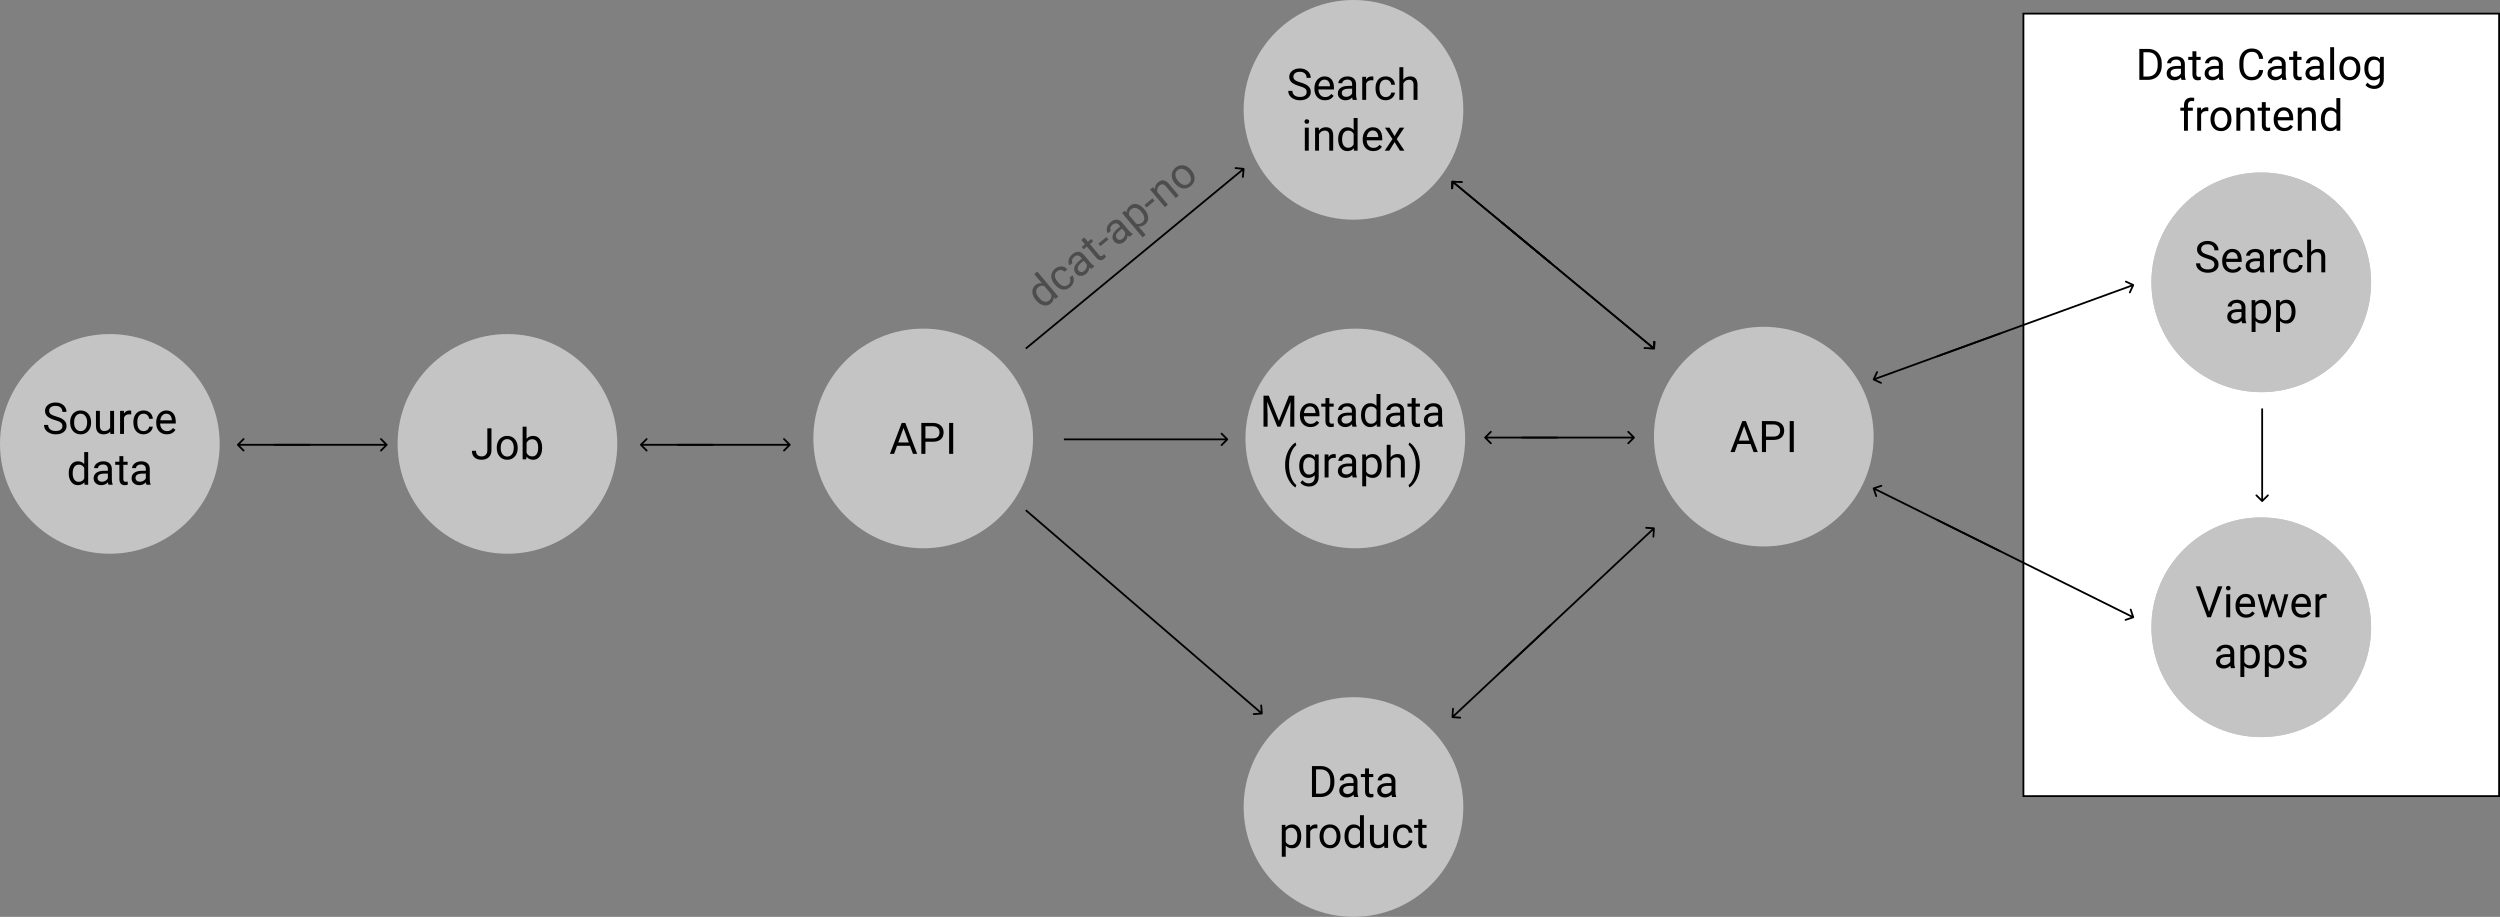 <svg width="1377" height="505" viewBox="0 0 1377 505" fill="none" xmlns="http://www.w3.org/2000/svg">
<rect x="0" y="0" width="1377" height="505" fill="#808080" stroke="none"/>
<rect x="1114.5" y="7.5" width="262" height="431" fill="white" stroke="black"/>
<circle cx="60.5" cy="244.5" r="60.5" fill="#C4C4C4"/>
<path d="M30.324 231.395C28.395 230.84 26.988 230.16 26.105 229.355C25.23 228.543 24.793 227.543 24.793 226.355C24.793 225.012 25.328 223.902 26.398 223.027C27.477 222.145 28.875 221.703 30.594 221.703C31.766 221.703 32.809 221.93 33.723 222.383C34.645 222.836 35.355 223.461 35.855 224.258C36.363 225.055 36.617 225.926 36.617 226.871H34.355C34.355 225.84 34.027 225.031 33.371 224.445C32.715 223.852 31.789 223.555 30.594 223.555C29.484 223.555 28.617 223.801 27.992 224.293C27.375 224.777 27.066 225.453 27.066 226.32C27.066 227.016 27.359 227.605 27.945 228.09C28.539 228.566 29.543 229.004 30.957 229.402C32.379 229.801 33.488 230.242 34.285 230.727C35.09 231.203 35.684 231.762 36.066 232.402C36.457 233.043 36.652 233.797 36.652 234.664C36.652 236.047 36.113 237.156 35.035 237.992C33.957 238.82 32.516 239.234 30.711 239.234C29.539 239.234 28.445 239.012 27.43 238.566C26.414 238.113 25.629 237.496 25.074 236.715C24.527 235.934 24.254 235.047 24.254 234.055H26.516C26.516 235.086 26.895 235.902 27.652 236.504C28.418 237.098 29.438 237.395 30.711 237.395C31.898 237.395 32.809 237.152 33.441 236.668C34.074 236.184 34.391 235.523 34.391 234.688C34.391 233.852 34.098 233.207 33.512 232.754C32.926 232.293 31.863 231.84 30.324 231.395ZM38.633 232.543C38.633 231.301 38.875 230.184 39.359 229.191C39.852 228.199 40.531 227.434 41.398 226.895C42.273 226.355 43.27 226.086 44.387 226.086C46.113 226.086 47.508 226.684 48.57 227.879C49.641 229.074 50.176 230.664 50.176 232.648V232.801C50.176 234.035 49.938 235.145 49.461 236.129C48.992 237.105 48.316 237.867 47.434 238.414C46.559 238.961 45.551 239.234 44.41 239.234C42.691 239.234 41.297 238.637 40.227 237.441C39.164 236.246 38.633 234.664 38.633 232.695V232.543ZM40.812 232.801C40.812 234.207 41.137 235.336 41.785 236.188C42.441 237.039 43.316 237.465 44.41 237.465C45.512 237.465 46.387 237.035 47.035 236.176C47.684 235.309 48.008 234.098 48.008 232.543C48.008 231.152 47.676 230.027 47.012 229.168C46.355 228.301 45.48 227.867 44.387 227.867C43.316 227.867 42.453 228.293 41.797 229.145C41.141 229.996 40.812 231.215 40.812 232.801ZM60.723 237.746C59.879 238.738 58.641 239.234 57.008 239.234C55.656 239.234 54.625 238.844 53.914 238.062C53.211 237.273 52.855 236.109 52.848 234.57V226.32H55.016V234.512C55.016 236.434 55.797 237.395 57.359 237.395C59.016 237.395 60.117 236.777 60.664 235.543V226.32H62.832V239H60.77L60.723 237.746ZM72.266 228.266C71.938 228.211 71.582 228.184 71.199 228.184C69.777 228.184 68.812 228.789 68.305 230V239H66.137V226.32H68.246L68.281 227.785C68.992 226.652 70 226.086 71.305 226.086C71.727 226.086 72.047 226.141 72.266 226.25V228.266ZM79.121 237.465C79.894 237.465 80.57 237.23 81.148 236.762C81.727 236.293 82.047 235.707 82.109 235.004H84.16C84.121 235.73 83.871 236.422 83.41 237.078C82.949 237.734 82.332 238.258 81.559 238.648C80.793 239.039 79.981 239.234 79.121 239.234C77.394 239.234 76.019 238.66 74.996 237.512C73.981 236.355 73.473 234.777 73.473 232.777V232.414C73.473 231.18 73.699 230.082 74.152 229.121C74.606 228.16 75.254 227.414 76.098 226.883C76.949 226.352 77.953 226.086 79.109 226.086C80.531 226.086 81.711 226.512 82.648 227.363C83.594 228.215 84.098 229.32 84.16 230.68H82.109C82.047 229.859 81.734 229.188 81.172 228.664C80.617 228.133 79.93 227.867 79.109 227.867C78.008 227.867 77.152 228.266 76.543 229.062C75.941 229.852 75.641 230.996 75.641 232.496V232.906C75.641 234.367 75.941 235.492 76.543 236.281C77.144 237.07 78.004 237.465 79.121 237.465ZM91.859 239.234C90.141 239.234 88.742 238.672 87.664 237.547C86.586 236.414 86.047 234.902 86.047 233.012V232.613C86.047 231.355 86.285 230.234 86.762 229.25C87.246 228.258 87.918 227.484 88.777 226.93C89.644 226.367 90.582 226.086 91.59 226.086C93.238 226.086 94.519 226.629 95.434 227.715C96.348 228.801 96.805 230.355 96.805 232.379V233.281H88.215C88.246 234.531 88.609 235.543 89.305 236.316C90.008 237.082 90.898 237.465 91.977 237.465C92.742 237.465 93.391 237.309 93.922 236.996C94.453 236.684 94.918 236.27 95.316 235.754L96.641 236.785C95.578 238.418 93.984 239.234 91.859 239.234ZM91.59 227.867C90.715 227.867 89.981 228.188 89.387 228.828C88.793 229.461 88.426 230.352 88.285 231.5H94.637V231.336C94.574 230.234 94.277 229.383 93.746 228.781C93.215 228.172 92.496 227.867 91.59 227.867ZM37.859 260.555C37.859 258.609 38.32 257.047 39.242 255.867C40.164 254.68 41.371 254.086 42.863 254.086C44.348 254.086 45.523 254.594 46.391 255.609V249H48.559V267H46.566L46.461 265.641C45.594 266.703 44.387 267.234 42.84 267.234C41.371 267.234 40.172 266.633 39.242 265.43C38.32 264.227 37.859 262.656 37.859 260.719V260.555ZM40.027 260.801C40.027 262.238 40.324 263.363 40.918 264.176C41.512 264.988 42.332 265.395 43.379 265.395C44.754 265.395 45.758 264.777 46.391 263.543V257.719C45.742 256.523 44.746 255.926 43.402 255.926C42.34 255.926 41.512 256.336 40.918 257.156C40.324 257.977 40.027 259.191 40.027 260.801ZM59.762 267C59.637 266.75 59.535 266.305 59.457 265.664C58.449 266.711 57.246 267.234 55.848 267.234C54.598 267.234 53.57 266.883 52.766 266.18C51.969 265.469 51.57 264.57 51.57 263.484C51.57 262.164 52.07 261.141 53.07 260.414C54.078 259.68 55.492 259.312 57.312 259.312H59.422V258.316C59.422 257.559 59.195 256.957 58.742 256.512C58.289 256.059 57.621 255.832 56.738 255.832C55.965 255.832 55.316 256.027 54.793 256.418C54.27 256.809 54.008 257.281 54.008 257.836H51.828C51.828 257.203 52.051 256.594 52.496 256.008C52.949 255.414 53.559 254.945 54.324 254.602C55.098 254.258 55.945 254.086 56.867 254.086C58.328 254.086 59.473 254.453 60.301 255.188C61.129 255.914 61.559 256.918 61.59 258.199V264.035C61.59 265.199 61.738 266.125 62.035 266.812V267H59.762ZM56.164 265.348C56.844 265.348 57.488 265.172 58.098 264.82C58.707 264.469 59.148 264.012 59.422 263.449V260.848H57.723C55.066 260.848 53.738 261.625 53.738 263.18C53.738 263.859 53.965 264.391 54.418 264.773C54.871 265.156 55.453 265.348 56.164 265.348ZM67.93 251.25V254.32H70.297V255.996H67.93V263.859C67.93 264.367 68.035 264.75 68.246 265.008C68.457 265.258 68.816 265.383 69.324 265.383C69.574 265.383 69.918 265.336 70.356 265.242V267C69.785 267.156 69.231 267.234 68.691 267.234C67.723 267.234 66.992 266.941 66.5 266.355C66.008 265.77 65.762 264.938 65.762 263.859V255.996H63.453V254.32H65.762V251.25H67.93ZM80.668 267C80.543 266.75 80.441 266.305 80.363 265.664C79.356 266.711 78.152 267.234 76.754 267.234C75.504 267.234 74.477 266.883 73.672 266.18C72.875 265.469 72.477 264.57 72.477 263.484C72.477 262.164 72.977 261.141 73.977 260.414C74.984 259.68 76.398 259.312 78.219 259.312H80.328V258.316C80.328 257.559 80.102 256.957 79.648 256.512C79.195 256.059 78.527 255.832 77.644 255.832C76.871 255.832 76.223 256.027 75.699 256.418C75.176 256.809 74.914 257.281 74.914 257.836H72.734C72.734 257.203 72.957 256.594 73.402 256.008C73.856 255.414 74.465 254.945 75.231 254.602C76.004 254.258 76.852 254.086 77.773 254.086C79.234 254.086 80.379 254.453 81.207 255.188C82.035 255.914 82.465 256.918 82.496 258.199V264.035C82.496 265.199 82.644 266.125 82.941 266.812V267H80.668ZM77.07 265.348C77.75 265.348 78.394 265.172 79.004 264.82C79.613 264.469 80.055 264.012 80.328 263.449V260.848H78.629C75.973 260.848 74.644 261.625 74.644 263.18C74.644 263.859 74.871 264.391 75.324 264.773C75.777 265.156 76.359 265.348 77.07 265.348Z" fill="black"/>
<circle cx="971.5" cy="240.5" r="60.5" fill="#C4C4C4"/>
<path d="M964.234 244.547H957.086L955.48 249H953.16L959.676 231.938H961.645L968.172 249H965.863L964.234 244.547ZM957.766 242.695H963.566L960.66 234.715L957.766 242.695ZM972.719 242.32V249H970.469V231.938H976.762C978.629 231.938 980.09 232.414 981.145 233.367C982.207 234.32 982.738 235.582 982.738 237.152C982.738 238.809 982.219 240.086 981.18 240.984C980.148 241.875 978.668 242.32 976.738 242.32H972.719ZM972.719 240.48H976.762C977.965 240.48 978.887 240.199 979.527 239.637C980.168 239.066 980.488 238.246 980.488 237.176C980.488 236.16 980.168 235.348 979.527 234.738C978.887 234.129 978.008 233.812 976.891 233.789H972.719V240.48ZM988.023 249H985.773V231.938H988.023V249Z" fill="black"/>
<circle cx="508.5" cy="241.5" r="60.5" fill="#C4C4C4"/>
<path d="M501.234 245.547H494.086L492.48 250H490.16L496.676 232.938H498.645L505.172 250H502.863L501.234 245.547ZM494.766 243.695H500.566L497.66 235.715L494.766 243.695ZM509.719 243.32V250H507.469V232.938H513.762C515.629 232.938 517.09 233.414 518.145 234.367C519.207 235.32 519.738 236.582 519.738 238.152C519.738 239.809 519.219 241.086 518.18 241.984C517.148 242.875 515.668 243.32 513.738 243.32H509.719ZM509.719 241.48H513.762C514.965 241.48 515.887 241.199 516.527 240.637C517.168 240.066 517.488 239.246 517.488 238.176C517.488 237.16 517.168 236.348 516.527 235.738C515.887 235.129 515.008 234.812 513.891 234.789H509.719V241.48ZM525.023 250H522.773V232.938H525.023V250Z" fill="black"/>
<circle cx="745.5" cy="444.5" r="60.5" fill="#C4C4C4"/>
<path d="M722.625 439V421.938H727.441C728.926 421.938 730.238 422.266 731.379 422.922C732.52 423.578 733.398 424.512 734.016 425.723C734.641 426.934 734.957 428.324 734.965 429.895V430.984C734.965 432.594 734.652 434.004 734.027 435.215C733.41 436.426 732.523 437.355 731.367 438.004C730.219 438.652 728.879 438.984 727.348 439H722.625ZM724.875 423.789V437.16H727.242C728.977 437.16 730.324 436.621 731.285 435.543C732.254 434.465 732.738 432.93 732.738 430.938V429.941C732.738 428.004 732.281 426.5 731.367 425.43C730.461 424.352 729.172 423.805 727.5 423.789H724.875ZM745.863 439C745.738 438.75 745.637 438.305 745.559 437.664C744.551 438.711 743.348 439.234 741.949 439.234C740.699 439.234 739.672 438.883 738.867 438.18C738.07 437.469 737.672 436.57 737.672 435.484C737.672 434.164 738.172 433.141 739.172 432.414C740.18 431.68 741.594 431.312 743.414 431.312H745.523V430.316C745.523 429.559 745.297 428.957 744.844 428.512C744.391 428.059 743.723 427.832 742.84 427.832C742.066 427.832 741.418 428.027 740.895 428.418C740.371 428.809 740.109 429.281 740.109 429.836H737.93C737.93 429.203 738.152 428.594 738.598 428.008C739.051 427.414 739.66 426.945 740.426 426.602C741.199 426.258 742.047 426.086 742.969 426.086C744.43 426.086 745.574 426.453 746.402 427.188C747.23 427.914 747.66 428.918 747.691 430.199V436.035C747.691 437.199 747.84 438.125 748.137 438.812V439H745.863ZM742.266 437.348C742.945 437.348 743.59 437.172 744.199 436.82C744.809 436.469 745.25 436.012 745.523 435.449V432.848H743.824C741.168 432.848 739.84 433.625 739.84 435.18C739.84 435.859 740.066 436.391 740.52 436.773C740.973 437.156 741.555 437.348 742.266 437.348ZM754.031 423.25V426.32H756.398V427.996H754.031V435.859C754.031 436.367 754.137 436.75 754.348 437.008C754.559 437.258 754.918 437.383 755.426 437.383C755.676 437.383 756.02 437.336 756.457 437.242V439C755.887 439.156 755.332 439.234 754.793 439.234C753.824 439.234 753.094 438.941 752.602 438.355C752.109 437.77 751.863 436.938 751.863 435.859V427.996H749.555V426.32H751.863V423.25H754.031ZM766.77 439C766.645 438.75 766.543 438.305 766.465 437.664C765.457 438.711 764.254 439.234 762.855 439.234C761.605 439.234 760.578 438.883 759.773 438.18C758.977 437.469 758.578 436.57 758.578 435.484C758.578 434.164 759.078 433.141 760.078 432.414C761.086 431.68 762.5 431.312 764.32 431.312H766.43V430.316C766.43 429.559 766.203 428.957 765.75 428.512C765.297 428.059 764.629 427.832 763.746 427.832C762.973 427.832 762.324 428.027 761.801 428.418C761.277 428.809 761.016 429.281 761.016 429.836H758.836C758.836 429.203 759.059 428.594 759.504 428.008C759.957 427.414 760.566 426.945 761.332 426.602C762.105 426.258 762.953 426.086 763.875 426.086C765.336 426.086 766.48 426.453 767.309 427.188C768.137 427.914 768.566 428.918 768.598 430.199V436.035C768.598 437.199 768.746 438.125 769.043 438.812V439H766.77ZM763.172 437.348C763.852 437.348 764.496 437.172 765.105 436.82C765.715 436.469 766.156 436.012 766.43 435.449V432.848H764.73C762.074 432.848 760.746 433.625 760.746 435.18C760.746 435.859 760.973 436.391 761.426 436.773C761.879 437.156 762.461 437.348 763.172 437.348ZM716.719 460.801C716.719 462.73 716.277 464.285 715.395 465.465C714.512 466.645 713.316 467.234 711.809 467.234C710.27 467.234 709.059 466.746 708.176 465.77V471.875H706.008V454.32H707.988L708.094 455.727C708.977 454.633 710.203 454.086 711.773 454.086C713.297 454.086 714.5 454.66 715.383 455.809C716.273 456.957 716.719 458.555 716.719 460.602V460.801ZM714.551 460.555C714.551 459.125 714.246 457.996 713.637 457.168C713.027 456.34 712.191 455.926 711.129 455.926C709.816 455.926 708.832 456.508 708.176 457.672V463.73C708.824 464.887 709.816 465.465 711.152 465.465C712.191 465.465 713.016 465.055 713.625 464.234C714.242 463.406 714.551 462.18 714.551 460.555ZM725.613 456.266C725.285 456.211 724.93 456.184 724.547 456.184C723.125 456.184 722.16 456.789 721.652 458V467H719.484V454.32H721.594L721.629 455.785C722.34 454.652 723.348 454.086 724.652 454.086C725.074 454.086 725.395 454.141 725.613 454.25V456.266ZM726.809 460.543C726.809 459.301 727.051 458.184 727.535 457.191C728.027 456.199 728.707 455.434 729.574 454.895C730.449 454.355 731.445 454.086 732.562 454.086C734.289 454.086 735.684 454.684 736.746 455.879C737.816 457.074 738.352 458.664 738.352 460.648V460.801C738.352 462.035 738.113 463.145 737.637 464.129C737.168 465.105 736.492 465.867 735.609 466.414C734.734 466.961 733.727 467.234 732.586 467.234C730.867 467.234 729.473 466.637 728.402 465.441C727.34 464.246 726.809 462.664 726.809 460.695V460.543ZM728.988 460.801C728.988 462.207 729.312 463.336 729.961 464.188C730.617 465.039 731.492 465.465 732.586 465.465C733.688 465.465 734.562 465.035 735.211 464.176C735.859 463.309 736.184 462.098 736.184 460.543C736.184 459.152 735.852 458.027 735.188 457.168C734.531 456.301 733.656 455.867 732.562 455.867C731.492 455.867 730.629 456.293 729.973 457.145C729.316 457.996 728.988 459.215 728.988 460.801ZM740.543 460.555C740.543 458.609 741.004 457.047 741.926 455.867C742.848 454.68 744.055 454.086 745.547 454.086C747.031 454.086 748.207 454.594 749.074 455.609V449H751.242V467H749.25L749.145 465.641C748.277 466.703 747.07 467.234 745.523 467.234C744.055 467.234 742.855 466.633 741.926 465.43C741.004 464.227 740.543 462.656 740.543 460.719V460.555ZM742.711 460.801C742.711 462.238 743.008 463.363 743.602 464.176C744.195 464.988 745.016 465.395 746.062 465.395C747.438 465.395 748.441 464.777 749.074 463.543V457.719C748.426 456.523 747.43 455.926 746.086 455.926C745.023 455.926 744.195 456.336 743.602 457.156C743.008 457.977 742.711 459.191 742.711 460.801ZM762.445 465.746C761.602 466.738 760.363 467.234 758.73 467.234C757.379 467.234 756.348 466.844 755.637 466.062C754.934 465.273 754.578 464.109 754.57 462.57V454.32H756.738V462.512C756.738 464.434 757.52 465.395 759.082 465.395C760.738 465.395 761.84 464.777 762.387 463.543V454.32H764.555V467H762.492L762.445 465.746ZM772.945 465.465C773.719 465.465 774.395 465.23 774.973 464.762C775.551 464.293 775.871 463.707 775.934 463.004H777.984C777.945 463.73 777.695 464.422 777.234 465.078C776.773 465.734 776.156 466.258 775.383 466.648C774.617 467.039 773.805 467.234 772.945 467.234C771.219 467.234 769.844 466.66 768.82 465.512C767.805 464.355 767.297 462.777 767.297 460.777V460.414C767.297 459.18 767.523 458.082 767.977 457.121C768.43 456.16 769.078 455.414 769.922 454.883C770.773 454.352 771.777 454.086 772.934 454.086C774.355 454.086 775.535 454.512 776.473 455.363C777.418 456.215 777.922 457.32 777.984 458.68H775.934C775.871 457.859 775.559 457.188 774.996 456.664C774.441 456.133 773.754 455.867 772.934 455.867C771.832 455.867 770.977 456.266 770.367 457.062C769.766 457.852 769.465 458.996 769.465 460.496V460.906C769.465 462.367 769.766 463.492 770.367 464.281C770.969 465.07 771.828 465.465 772.945 465.465ZM783.363 451.25V454.32H785.73V455.996H783.363V463.859C783.363 464.367 783.469 464.75 783.68 465.008C783.891 465.258 784.25 465.383 784.758 465.383C785.008 465.383 785.352 465.336 785.789 465.242V467C785.219 467.156 784.664 467.234 784.125 467.234C783.156 467.234 782.426 466.941 781.934 466.355C781.441 465.77 781.195 464.938 781.195 463.859V455.996H778.887V454.32H781.195V451.25H783.363Z" fill="black"/>
<circle cx="745.5" cy="60.5" r="60.5" fill="#C4C4C4"/>
<path d="M715.652 47.395C713.723 46.84 712.316 46.16 711.434 45.355C710.559 44.543 710.121 43.543 710.121 42.355C710.121 41.012 710.656 39.902 711.727 39.027C712.805 38.145 714.203 37.703 715.922 37.703C717.094 37.703 718.137 37.93 719.051 38.383C719.973 38.836 720.684 39.461 721.184 40.258C721.691 41.055 721.945 41.926 721.945 42.871H719.684C719.684 41.84 719.355 41.031 718.699 40.445C718.043 39.852 717.117 39.555 715.922 39.555C714.812 39.555 713.945 39.801 713.32 40.293C712.703 40.777 712.395 41.453 712.395 42.32C712.395 43.016 712.688 43.605 713.273 44.09C713.867 44.566 714.871 45.004 716.285 45.402C717.707 45.801 718.816 46.242 719.613 46.727C720.418 47.203 721.012 47.762 721.395 48.402C721.785 49.043 721.98 49.797 721.98 50.664C721.98 52.047 721.441 53.156 720.363 53.992C719.285 54.82 717.844 55.234 716.039 55.234C714.867 55.234 713.773 55.012 712.758 54.566C711.742 54.113 710.957 53.496 710.402 52.715C709.855 51.934 709.582 51.047 709.582 50.055H711.844C711.844 51.086 712.223 51.902 712.98 52.504C713.746 53.098 714.766 53.395 716.039 53.395C717.227 53.395 718.137 53.152 718.77 52.668C719.402 52.184 719.719 51.523 719.719 50.688C719.719 49.852 719.426 49.207 718.84 48.754C718.254 48.293 717.191 47.84 715.652 47.395ZM729.797 55.234C728.078 55.234 726.68 54.672 725.602 53.547C724.523 52.414 723.984 50.902 723.984 49.012V48.613C723.984 47.355 724.223 46.234 724.699 45.25C725.184 44.258 725.855 43.484 726.715 42.93C727.582 42.367 728.52 42.086 729.527 42.086C731.176 42.086 732.457 42.629 733.371 43.715C734.285 44.801 734.742 46.355 734.742 48.379V49.281H726.152C726.184 50.531 726.547 51.543 727.242 52.316C727.945 53.082 728.836 53.465 729.914 53.465C730.68 53.465 731.328 53.309 731.859 52.996C732.391 52.684 732.855 52.27 733.254 51.754L734.578 52.785C733.516 54.418 731.922 55.234 729.797 55.234ZM729.527 43.867C728.652 43.867 727.918 44.188 727.324 44.828C726.73 45.461 726.363 46.352 726.223 47.5H732.574V47.336C732.512 46.234 732.215 45.383 731.684 44.781C731.152 44.172 730.434 43.867 729.527 43.867ZM745.09 55C744.965 54.75 744.863 54.305 744.785 53.664C743.777 54.711 742.574 55.234 741.176 55.234C739.926 55.234 738.898 54.883 738.094 54.18C737.297 53.469 736.898 52.57 736.898 51.484C736.898 50.164 737.398 49.141 738.398 48.414C739.406 47.68 740.82 47.312 742.641 47.312H744.75V46.316C744.75 45.559 744.523 44.957 744.07 44.512C743.617 44.059 742.949 43.832 742.066 43.832C741.293 43.832 740.645 44.027 740.121 44.418C739.598 44.809 739.336 45.281 739.336 45.836H737.156C737.156 45.203 737.379 44.594 737.824 44.008C738.277 43.414 738.887 42.945 739.652 42.602C740.426 42.258 741.273 42.086 742.195 42.086C743.656 42.086 744.801 42.453 745.629 43.188C746.457 43.914 746.887 44.918 746.918 46.199V52.035C746.918 53.199 747.066 54.125 747.363 54.812V55H745.09ZM741.492 53.348C742.172 53.348 742.816 53.172 743.426 52.82C744.035 52.469 744.477 52.012 744.75 51.449V48.848H743.051C740.395 48.848 739.066 49.625 739.066 51.18C739.066 51.859 739.293 52.391 739.746 52.773C740.199 53.156 740.781 53.348 741.492 53.348ZM756.445 44.266C756.117 44.211 755.762 44.184 755.379 44.184C753.957 44.184 752.992 44.789 752.484 46V55H750.316V42.32H752.426L752.461 43.785C753.172 42.652 754.18 42.086 755.484 42.086C755.906 42.086 756.227 42.141 756.445 42.25V44.266ZM763.301 53.465C764.074 53.465 764.75 53.23 765.328 52.762C765.906 52.293 766.227 51.707 766.289 51.004H768.34C768.301 51.73 768.051 52.422 767.59 53.078C767.129 53.734 766.512 54.258 765.738 54.648C764.973 55.039 764.16 55.234 763.301 55.234C761.574 55.234 760.199 54.66 759.176 53.512C758.16 52.355 757.652 50.777 757.652 48.777V48.414C757.652 47.18 757.879 46.082 758.332 45.121C758.785 44.16 759.434 43.414 760.277 42.883C761.129 42.352 762.133 42.086 763.289 42.086C764.711 42.086 765.891 42.512 766.828 43.363C767.773 44.215 768.277 45.32 768.34 46.68H766.289C766.227 45.859 765.914 45.188 765.352 44.664C764.797 44.133 764.109 43.867 763.289 43.867C762.188 43.867 761.332 44.266 760.723 45.062C760.121 45.852 759.82 46.996 759.82 48.496V48.906C759.82 50.367 760.121 51.492 760.723 52.281C761.324 53.07 762.184 53.465 763.301 53.465ZM772.945 43.855C773.906 42.676 775.156 42.086 776.695 42.086C779.375 42.086 780.727 43.598 780.75 46.621V55H778.582V46.609C778.574 45.695 778.363 45.02 777.949 44.582C777.543 44.145 776.906 43.926 776.039 43.926C775.336 43.926 774.719 44.113 774.188 44.488C773.656 44.863 773.242 45.355 772.945 45.965V55H770.777V37H772.945V43.855ZM720.867 83H718.699V70.32H720.867V83ZM718.523 66.957C718.523 66.606 718.629 66.309 718.84 66.066C719.059 65.824 719.379 65.703 719.801 65.703C720.223 65.703 720.543 65.824 720.762 66.066C720.98 66.309 721.09 66.606 721.09 66.957C721.09 67.309 720.98 67.602 720.762 67.836C720.543 68.07 720.223 68.188 719.801 68.188C719.379 68.188 719.059 68.07 718.84 67.836C718.629 67.602 718.523 67.309 718.523 66.957ZM726.398 70.32L726.469 71.914C727.438 70.695 728.703 70.086 730.266 70.086C732.945 70.086 734.297 71.598 734.32 74.621V83H732.152V74.609C732.145 73.695 731.934 73.019 731.52 72.582C731.113 72.144 730.477 71.926 729.609 71.926C728.906 71.926 728.289 72.113 727.758 72.488C727.227 72.863 726.812 73.356 726.516 73.965V83H724.348V70.32H726.398ZM737.062 76.555C737.062 74.609 737.523 73.047 738.445 71.867C739.367 70.68 740.574 70.086 742.066 70.086C743.551 70.086 744.727 70.594 745.594 71.609V65H747.762V83H745.77L745.664 81.641C744.797 82.703 743.59 83.234 742.043 83.234C740.574 83.234 739.375 82.633 738.445 81.43C737.523 80.227 737.062 78.656 737.062 76.719V76.555ZM739.23 76.801C739.23 78.238 739.527 79.363 740.121 80.176C740.715 80.988 741.535 81.394 742.582 81.394C743.957 81.394 744.961 80.777 745.594 79.543V73.719C744.945 72.523 743.949 71.926 742.605 71.926C741.543 71.926 740.715 72.336 740.121 73.156C739.527 73.977 739.23 75.191 739.23 76.801ZM756.398 83.234C754.68 83.234 753.281 82.672 752.203 81.547C751.125 80.414 750.586 78.902 750.586 77.012V76.613C750.586 75.356 750.824 74.234 751.301 73.25C751.785 72.258 752.457 71.484 753.316 70.93C754.184 70.367 755.121 70.086 756.129 70.086C757.777 70.086 759.059 70.629 759.973 71.715C760.887 72.801 761.344 74.356 761.344 76.379V77.281H752.754C752.785 78.531 753.148 79.543 753.844 80.316C754.547 81.082 755.438 81.465 756.516 81.465C757.281 81.465 757.93 81.309 758.461 80.996C758.992 80.684 759.457 80.269 759.855 79.754L761.18 80.785C760.117 82.418 758.523 83.234 756.398 83.234ZM756.129 71.867C755.254 71.867 754.52 72.188 753.926 72.828C753.332 73.461 752.965 74.352 752.824 75.5H759.176V75.336C759.113 74.234 758.816 73.383 758.285 72.781C757.754 72.172 757.035 71.867 756.129 71.867ZM768.117 74.949L770.93 70.32H773.461L769.312 76.59L773.59 83H771.082L768.152 78.254L765.223 83H762.703L766.98 76.59L762.832 70.32H765.34L768.117 74.949Z" fill="black"/>
<path d="M728.191 255.762C727.613 256.59 726.805 257.211 725.766 257.625C724.734 258.031 723.531 258.234 722.156 258.234C720.766 258.234 719.531 257.91 718.453 257.262C717.375 256.605 716.539 255.676 715.945 254.473C715.359 253.27 715.059 251.875 715.043 250.289V248.801C715.043 246.23 715.641 244.238 716.836 242.824C718.039 241.41 719.727 240.703 721.898 240.703C723.68 240.703 725.113 241.16 726.199 242.074C727.285 242.98 727.949 244.27 728.191 245.941H725.941C725.52 243.684 724.176 242.555 721.91 242.555C720.402 242.555 719.258 243.086 718.477 244.148C717.703 245.203 717.312 246.734 717.305 248.742V250.137C717.305 252.051 717.742 253.574 718.617 254.707C719.492 255.832 720.676 256.395 722.168 256.395C723.012 256.395 723.75 256.301 724.383 256.113C725.016 255.926 725.539 255.609 725.953 255.164V251.332H722.004V249.504H728.191V255.762ZM737.742 247.266C737.414 247.211 737.059 247.184 736.676 247.184C735.254 247.184 734.289 247.789 733.781 249V258H731.613V245.32H733.723L733.758 246.785C734.469 245.652 735.477 245.086 736.781 245.086C737.203 245.086 737.523 245.141 737.742 245.25V247.266ZM747.105 258C746.98 257.75 746.879 257.305 746.801 256.664C745.793 257.711 744.59 258.234 743.191 258.234C741.941 258.234 740.914 257.883 740.109 257.18C739.312 256.469 738.914 255.57 738.914 254.484C738.914 253.164 739.414 252.141 740.414 251.414C741.422 250.68 742.836 250.312 744.656 250.312H746.766V249.316C746.766 248.559 746.539 247.957 746.086 247.512C745.633 247.059 744.965 246.832 744.082 246.832C743.309 246.832 742.66 247.027 742.137 247.418C741.613 247.809 741.352 248.281 741.352 248.836H739.172C739.172 248.203 739.395 247.594 739.84 247.008C740.293 246.414 740.902 245.945 741.668 245.602C742.441 245.258 743.289 245.086 744.211 245.086C745.672 245.086 746.816 245.453 747.645 246.188C748.473 246.914 748.902 247.918 748.934 249.199V255.035C748.934 256.199 749.082 257.125 749.379 257.812V258H747.105ZM743.508 256.348C744.188 256.348 744.832 256.172 745.441 255.82C746.051 255.469 746.492 255.012 746.766 254.449V251.848H745.066C742.41 251.848 741.082 252.625 741.082 254.18C741.082 254.859 741.309 255.391 741.762 255.773C742.215 256.156 742.797 256.348 743.508 256.348ZM763.043 251.801C763.043 253.73 762.602 255.285 761.719 256.465C760.836 257.645 759.641 258.234 758.133 258.234C756.594 258.234 755.383 257.746 754.5 256.77V262.875H752.332V245.32H754.312L754.418 246.727C755.301 245.633 756.527 245.086 758.098 245.086C759.621 245.086 760.824 245.66 761.707 246.809C762.598 247.957 763.043 249.555 763.043 251.602V251.801ZM760.875 251.555C760.875 250.125 760.57 248.996 759.961 248.168C759.352 247.34 758.516 246.926 757.453 246.926C756.141 246.926 755.156 247.508 754.5 248.672V254.73C755.148 255.887 756.141 256.465 757.477 256.465C758.516 256.465 759.34 256.055 759.949 255.234C760.566 254.406 760.875 253.18 760.875 251.555ZM767.977 246.855C768.938 245.676 770.188 245.086 771.727 245.086C774.406 245.086 775.758 246.598 775.781 249.621V258H773.613V249.609C773.605 248.695 773.395 248.02 772.98 247.582C772.574 247.145 771.938 246.926 771.07 246.926C770.367 246.926 769.75 247.113 769.219 247.488C768.688 247.863 768.273 248.355 767.977 248.965V258H765.809V240H767.977V246.855Z" fill="black"/>
<circle cx="279.5" cy="244.5" r="60.5" fill="#C4C4C4"/>
<path d="M268.426 235.938H270.688V248.02C270.688 249.652 270.195 250.93 269.211 251.852C268.234 252.773 266.93 253.234 265.297 253.234C263.602 253.234 262.281 252.801 261.336 251.934C260.391 251.066 259.918 249.852 259.918 248.289H262.168C262.168 249.266 262.434 250.027 262.965 250.574C263.504 251.121 264.281 251.395 265.297 251.395C266.227 251.395 266.977 251.102 267.547 250.516C268.125 249.93 268.418 249.109 268.426 248.055V235.938ZM273.605 246.543C273.605 245.301 273.848 244.184 274.332 243.191C274.824 242.199 275.504 241.434 276.371 240.895C277.246 240.355 278.242 240.086 279.359 240.086C281.086 240.086 282.48 240.684 283.543 241.879C284.613 243.074 285.148 244.664 285.148 246.648V246.801C285.148 248.035 284.91 249.145 284.434 250.129C283.965 251.105 283.289 251.867 282.406 252.414C281.531 252.961 280.523 253.234 279.383 253.234C277.664 253.234 276.27 252.637 275.199 251.441C274.137 250.246 273.605 248.664 273.605 246.695V246.543ZM275.785 246.801C275.785 248.207 276.109 249.336 276.758 250.188C277.414 251.039 278.289 251.465 279.383 251.465C280.484 251.465 281.359 251.035 282.008 250.176C282.656 249.309 282.98 248.098 282.98 246.543C282.98 245.152 282.648 244.027 281.984 243.168C281.328 242.301 280.453 241.867 279.359 241.867C278.289 241.867 277.426 242.293 276.77 243.145C276.113 243.996 275.785 245.215 275.785 246.801ZM298.602 246.801C298.602 248.738 298.156 250.297 297.266 251.477C296.375 252.648 295.18 253.234 293.68 253.234C292.078 253.234 290.84 252.668 289.965 251.535L289.859 253H287.867V235H290.035V241.715C290.91 240.629 292.117 240.086 293.656 240.086C295.195 240.086 296.402 240.668 297.277 241.832C298.16 242.996 298.602 244.59 298.602 246.613V246.801ZM296.434 246.555C296.434 245.078 296.148 243.938 295.578 243.133C295.008 242.328 294.188 241.926 293.117 241.926C291.688 241.926 290.66 242.59 290.035 243.918V249.402C290.699 250.73 291.734 251.395 293.141 251.395C294.18 251.395 294.988 250.992 295.566 250.188C296.145 249.383 296.434 248.172 296.434 246.555Z" fill="black"/>
<path d="M685.498 93.048C685.524 92.773 685.323 92.529 685.048 92.502L680.568 92.073C680.293 92.046 680.049 92.248 680.023 92.523C679.996 92.798 680.198 93.042 680.473 93.068L684.455 93.45L684.073 97.432C684.046 97.707 684.248 97.951 684.523 97.977C684.798 98.004 685.042 97.802 685.068 97.527L685.498 93.048ZM565.318 192.386L685.318 93.386L684.682 92.614L564.682 191.614L565.318 192.386Z" fill="black"/>
<path d="M676.354 242.354C676.549 242.158 676.549 241.842 676.354 241.646L673.172 238.464C672.976 238.269 672.66 238.269 672.464 238.464C672.269 238.66 672.269 238.976 672.464 239.172L675.293 242L672.464 244.828C672.269 245.024 672.269 245.34 672.464 245.536C672.66 245.731 672.976 245.731 673.172 245.536L676.354 242.354ZM586 242.5H676V241.5H586V242.5Z" fill="black"/>
<path d="M695.037 393.499C695.312 393.478 695.519 393.238 695.499 392.963L695.165 388.475C695.144 388.2 694.905 387.993 694.629 388.014C694.354 388.034 694.147 388.274 694.168 388.549L694.464 392.538L690.475 392.835C690.2 392.856 689.993 393.095 690.014 393.371C690.034 393.646 690.274 393.853 690.549 393.832L695.037 393.499ZM564.674 281.379L694.674 393.379L695.326 392.621L565.326 280.621L564.674 281.379Z" fill="black"/>
<circle cx="746.5" cy="241.5" r="60.5" fill="#C4C4C4"/>
<path d="M698.84 217.938L704.418 231.859L709.996 217.938H712.914V235H710.664V228.355L710.875 221.184L705.273 235H703.551L697.961 221.219L698.184 228.355V235H695.934V217.938H698.84ZM721.809 235.234C720.09 235.234 718.691 234.672 717.613 233.547C716.535 232.414 715.996 230.902 715.996 229.012V228.613C715.996 227.355 716.234 226.234 716.711 225.25C717.195 224.258 717.867 223.484 718.727 222.93C719.594 222.367 720.531 222.086 721.539 222.086C723.188 222.086 724.469 222.629 725.383 223.715C726.297 224.801 726.754 226.355 726.754 228.379V229.281H718.164C718.195 230.531 718.559 231.543 719.254 232.316C719.957 233.082 720.848 233.465 721.926 233.465C722.691 233.465 723.34 233.309 723.871 232.996C724.402 232.684 724.867 232.27 725.266 231.754L726.59 232.785C725.527 234.418 723.934 235.234 721.809 235.234ZM721.539 223.867C720.664 223.867 719.93 224.188 719.336 224.828C718.742 225.461 718.375 226.352 718.234 227.5H724.586V227.336C724.523 226.234 724.227 225.383 723.695 224.781C723.164 224.172 722.445 223.867 721.539 223.867ZM732.215 219.25V222.32H734.582V223.996H732.215V231.859C732.215 232.367 732.32 232.75 732.531 233.008C732.742 233.258 733.102 233.383 733.609 233.383C733.859 233.383 734.203 233.336 734.641 233.242V235C734.07 235.156 733.516 235.234 732.977 235.234C732.008 235.234 731.277 234.941 730.785 234.355C730.293 233.77 730.047 232.938 730.047 231.859V223.996H727.738V222.32H730.047V219.25H732.215ZM744.953 235C744.828 234.75 744.727 234.305 744.648 233.664C743.641 234.711 742.438 235.234 741.039 235.234C739.789 235.234 738.762 234.883 737.957 234.18C737.16 233.469 736.762 232.57 736.762 231.484C736.762 230.164 737.262 229.141 738.262 228.414C739.27 227.68 740.684 227.312 742.504 227.312H744.613V226.316C744.613 225.559 744.387 224.957 743.934 224.512C743.48 224.059 742.812 223.832 741.93 223.832C741.156 223.832 740.508 224.027 739.984 224.418C739.461 224.809 739.199 225.281 739.199 225.836H737.02C737.02 225.203 737.242 224.594 737.688 224.008C738.141 223.414 738.75 222.945 739.516 222.602C740.289 222.258 741.137 222.086 742.059 222.086C743.52 222.086 744.664 222.453 745.492 223.188C746.32 223.914 746.75 224.918 746.781 226.199V232.035C746.781 233.199 746.93 234.125 747.227 234.812V235H744.953ZM741.355 233.348C742.035 233.348 742.68 233.172 743.289 232.82C743.898 232.469 744.34 232.012 744.613 231.449V228.848H742.914C740.258 228.848 738.93 229.625 738.93 231.18C738.93 231.859 739.156 232.391 739.609 232.773C740.062 233.156 740.645 233.348 741.355 233.348ZM749.652 228.555C749.652 226.609 750.113 225.047 751.035 223.867C751.957 222.68 753.164 222.086 754.656 222.086C756.141 222.086 757.316 222.594 758.184 223.609V217H760.352V235H758.359L758.254 233.641C757.387 234.703 756.18 235.234 754.633 235.234C753.164 235.234 751.965 234.633 751.035 233.43C750.113 232.227 749.652 230.656 749.652 228.719V228.555ZM751.82 228.801C751.82 230.238 752.117 231.363 752.711 232.176C753.305 232.988 754.125 233.395 755.172 233.395C756.547 233.395 757.551 232.777 758.184 231.543V225.719C757.535 224.523 756.539 223.926 755.195 223.926C754.133 223.926 753.305 224.336 752.711 225.156C752.117 225.977 751.82 227.191 751.82 228.801ZM771.555 235C771.43 234.75 771.328 234.305 771.25 233.664C770.242 234.711 769.039 235.234 767.641 235.234C766.391 235.234 765.363 234.883 764.559 234.18C763.762 233.469 763.363 232.57 763.363 231.484C763.363 230.164 763.863 229.141 764.863 228.414C765.871 227.68 767.285 227.312 769.105 227.312H771.215V226.316C771.215 225.559 770.988 224.957 770.535 224.512C770.082 224.059 769.414 223.832 768.531 223.832C767.758 223.832 767.109 224.027 766.586 224.418C766.062 224.809 765.801 225.281 765.801 225.836H763.621C763.621 225.203 763.844 224.594 764.289 224.008C764.742 223.414 765.352 222.945 766.117 222.602C766.891 222.258 767.738 222.086 768.66 222.086C770.121 222.086 771.266 222.453 772.094 223.188C772.922 223.914 773.352 224.918 773.383 226.199V232.035C773.383 233.199 773.531 234.125 773.828 234.812V235H771.555ZM767.957 233.348C768.637 233.348 769.281 233.172 769.891 232.82C770.5 232.469 770.941 232.012 771.215 231.449V228.848H769.516C766.859 228.848 765.531 229.625 765.531 231.18C765.531 231.859 765.758 232.391 766.211 232.773C766.664 233.156 767.246 233.348 767.957 233.348ZM779.723 219.25V222.32H782.09V223.996H779.723V231.859C779.723 232.367 779.828 232.75 780.039 233.008C780.25 233.258 780.609 233.383 781.117 233.383C781.367 233.383 781.711 233.336 782.148 233.242V235C781.578 235.156 781.023 235.234 780.484 235.234C779.516 235.234 778.785 234.941 778.293 234.355C777.801 233.77 777.555 232.938 777.555 231.859V223.996H775.246V222.32H777.555V219.25H779.723ZM792.461 235C792.336 234.75 792.234 234.305 792.156 233.664C791.148 234.711 789.945 235.234 788.547 235.234C787.297 235.234 786.27 234.883 785.465 234.18C784.668 233.469 784.27 232.57 784.27 231.484C784.27 230.164 784.77 229.141 785.77 228.414C786.777 227.68 788.191 227.312 790.012 227.312H792.121V226.316C792.121 225.559 791.895 224.957 791.441 224.512C790.988 224.059 790.32 223.832 789.438 223.832C788.664 223.832 788.016 224.027 787.492 224.418C786.969 224.809 786.707 225.281 786.707 225.836H784.527C784.527 225.203 784.75 224.594 785.195 224.008C785.648 223.414 786.258 222.945 787.023 222.602C787.797 222.258 788.645 222.086 789.566 222.086C791.027 222.086 792.172 222.453 793 223.188C793.828 223.914 794.258 224.918 794.289 226.199V232.035C794.289 233.199 794.438 234.125 794.734 234.812V235H792.461ZM788.863 233.348C789.543 233.348 790.188 233.172 790.797 232.82C791.406 232.469 791.848 232.012 792.121 231.449V228.848H790.422C787.766 228.848 786.438 229.625 786.438 231.18C786.438 231.859 786.664 232.391 787.117 232.773C787.57 233.156 788.152 233.348 788.863 233.348ZM707.84 256.074C707.84 254.309 708.074 252.613 708.543 250.988C709.02 249.363 709.727 247.887 710.664 246.559C711.602 245.23 712.574 244.293 713.582 243.746L714.027 245.176C712.887 246.051 711.949 247.387 711.215 249.184C710.488 250.98 710.09 252.992 710.02 255.219L710.008 256.215C710.008 259.23 710.559 261.848 711.66 264.066C712.324 265.395 713.113 266.434 714.027 267.184L713.582 268.508C712.543 267.93 711.551 266.961 710.605 265.602C708.762 262.945 707.84 259.77 707.84 256.074ZM715.609 256.555C715.609 254.578 716.066 253.008 716.98 251.844C717.895 250.672 719.105 250.086 720.613 250.086C722.16 250.086 723.367 250.633 724.234 251.727L724.34 250.32H726.32V262.695C726.32 264.336 725.832 265.629 724.855 266.574C723.887 267.52 722.582 267.992 720.941 267.992C720.027 267.992 719.133 267.797 718.258 267.406C717.383 267.016 716.715 266.48 716.254 265.801L717.379 264.5C718.309 265.648 719.445 266.223 720.789 266.223C721.844 266.223 722.664 265.926 723.25 265.332C723.844 264.738 724.141 263.902 724.141 262.824V261.734C723.273 262.734 722.09 263.234 720.59 263.234C719.105 263.234 717.902 262.637 716.98 261.441C716.066 260.246 715.609 258.617 715.609 256.555ZM717.789 256.801C717.789 258.23 718.082 259.355 718.668 260.176C719.254 260.988 720.074 261.395 721.129 261.395C722.496 261.395 723.5 260.773 724.141 259.531V253.742C723.477 252.531 722.48 251.926 721.152 251.926C720.098 251.926 719.273 252.336 718.68 253.156C718.086 253.977 717.789 255.191 717.789 256.801ZM735.73 252.266C735.402 252.211 735.047 252.184 734.664 252.184C733.242 252.184 732.277 252.789 731.77 254V263H729.602V250.32H731.711L731.746 251.785C732.457 250.652 733.465 250.086 734.77 250.086C735.191 250.086 735.512 250.141 735.73 250.25V252.266ZM745.094 263C744.969 262.75 744.867 262.305 744.789 261.664C743.781 262.711 742.578 263.234 741.18 263.234C739.93 263.234 738.902 262.883 738.098 262.18C737.301 261.469 736.902 260.57 736.902 259.484C736.902 258.164 737.402 257.141 738.402 256.414C739.41 255.68 740.824 255.312 742.645 255.312H744.754V254.316C744.754 253.559 744.527 252.957 744.074 252.512C743.621 252.059 742.953 251.832 742.07 251.832C741.297 251.832 740.648 252.027 740.125 252.418C739.602 252.809 739.34 253.281 739.34 253.836H737.16C737.16 253.203 737.383 252.594 737.828 252.008C738.281 251.414 738.891 250.945 739.656 250.602C740.43 250.258 741.277 250.086 742.199 250.086C743.66 250.086 744.805 250.453 745.633 251.188C746.461 251.914 746.891 252.918 746.922 254.199V260.035C746.922 261.199 747.07 262.125 747.367 262.812V263H745.094ZM741.496 261.348C742.176 261.348 742.82 261.172 743.43 260.82C744.039 260.469 744.48 260.012 744.754 259.449V256.848H743.055C740.398 256.848 739.07 257.625 739.07 259.18C739.07 259.859 739.297 260.391 739.75 260.773C740.203 261.156 740.785 261.348 741.496 261.348ZM761.031 256.801C761.031 258.73 760.59 260.285 759.707 261.465C758.824 262.645 757.629 263.234 756.121 263.234C754.582 263.234 753.371 262.746 752.488 261.77V267.875H750.32V250.32H752.301L752.406 251.727C753.289 250.633 754.516 250.086 756.086 250.086C757.609 250.086 758.812 250.66 759.695 251.809C760.586 252.957 761.031 254.555 761.031 256.602V256.801ZM758.863 256.555C758.863 255.125 758.559 253.996 757.949 253.168C757.34 252.34 756.504 251.926 755.441 251.926C754.129 251.926 753.145 252.508 752.488 253.672V259.73C753.137 260.887 754.129 261.465 755.465 261.465C756.504 261.465 757.328 261.055 757.938 260.234C758.555 259.406 758.863 258.18 758.863 256.555ZM765.965 251.855C766.926 250.676 768.176 250.086 769.715 250.086C772.395 250.086 773.746 251.598 773.77 254.621V263H771.602V254.609C771.594 253.695 771.383 253.02 770.969 252.582C770.562 252.145 769.926 251.926 769.059 251.926C768.355 251.926 767.738 252.113 767.207 252.488C766.676 252.863 766.262 253.355 765.965 253.965V263H763.797V245H765.965V251.855ZM782.02 256.191C782.02 257.934 781.789 259.605 781.328 261.207C780.875 262.801 780.176 264.273 779.23 265.625C778.293 266.977 777.309 267.938 776.277 268.508L775.82 267.184C777.023 266.262 777.988 264.832 778.715 262.895C779.449 260.949 779.824 258.793 779.84 256.426V256.051C779.84 254.41 779.668 252.887 779.324 251.48C778.98 250.066 778.5 248.801 777.883 247.684C777.273 246.566 776.586 245.695 775.82 245.07L776.277 243.746C777.309 244.316 778.289 245.27 779.219 246.605C780.156 247.941 780.855 249.414 781.316 251.023C781.785 252.633 782.02 254.355 782.02 256.191Z" fill="black"/>
<circle cx="1245.5" cy="155.5" r="60.5" fill="#C4C4C4"/>
<path d="M1228.19 161.762C1227.61 162.59 1226.8 163.211 1225.77 163.625C1224.73 164.031 1223.53 164.234 1222.16 164.234C1220.77 164.234 1219.53 163.91 1218.45 163.262C1217.38 162.605 1216.54 161.676 1215.95 160.473C1215.36 159.27 1215.06 157.875 1215.04 156.289V154.801C1215.04 152.23 1215.64 150.238 1216.84 148.824C1218.04 147.41 1219.73 146.703 1221.9 146.703C1223.68 146.703 1225.11 147.16 1226.2 148.074C1227.29 148.98 1227.95 150.27 1228.19 151.941H1225.94C1225.52 149.684 1224.18 148.555 1221.91 148.555C1220.4 148.555 1219.26 149.086 1218.48 150.148C1217.7 151.203 1217.31 152.734 1217.3 154.742V156.137C1217.3 158.051 1217.74 159.574 1218.62 160.707C1219.49 161.832 1220.68 162.395 1222.17 162.395C1223.01 162.395 1223.75 162.301 1224.38 162.113C1225.02 161.926 1225.54 161.609 1225.95 161.164V157.332H1222V155.504H1228.19V161.762ZM1237.74 153.266C1237.41 153.211 1237.06 153.184 1236.68 153.184C1235.25 153.184 1234.29 153.789 1233.78 155V164H1231.61V151.32H1233.72L1233.76 152.785C1234.47 151.652 1235.48 151.086 1236.78 151.086C1237.2 151.086 1237.52 151.141 1237.74 151.25V153.266ZM1247.11 164C1246.98 163.75 1246.88 163.305 1246.8 162.664C1245.79 163.711 1244.59 164.234 1243.19 164.234C1241.94 164.234 1240.91 163.883 1240.11 163.18C1239.31 162.469 1238.91 161.57 1238.91 160.484C1238.91 159.164 1239.41 158.141 1240.41 157.414C1241.42 156.68 1242.84 156.312 1244.66 156.312H1246.77V155.316C1246.77 154.559 1246.54 153.957 1246.09 153.512C1245.63 153.059 1244.96 152.832 1244.08 152.832C1243.31 152.832 1242.66 153.027 1242.14 153.418C1241.61 153.809 1241.35 154.281 1241.35 154.836H1239.17C1239.17 154.203 1239.39 153.594 1239.84 153.008C1240.29 152.414 1240.9 151.945 1241.67 151.602C1242.44 151.258 1243.29 151.086 1244.21 151.086C1245.67 151.086 1246.82 151.453 1247.64 152.188C1248.47 152.914 1248.9 153.918 1248.93 155.199V161.035C1248.93 162.199 1249.08 163.125 1249.38 163.812V164H1247.11ZM1243.51 162.348C1244.19 162.348 1244.83 162.172 1245.44 161.82C1246.05 161.469 1246.49 161.012 1246.77 160.449V157.848H1245.07C1242.41 157.848 1241.08 158.625 1241.08 160.18C1241.08 160.859 1241.31 161.391 1241.76 161.773C1242.21 162.156 1242.8 162.348 1243.51 162.348ZM1263.04 157.801C1263.04 159.73 1262.6 161.285 1261.72 162.465C1260.84 163.645 1259.64 164.234 1258.13 164.234C1256.59 164.234 1255.38 163.746 1254.5 162.77V168.875H1252.33V151.32H1254.31L1254.42 152.727C1255.3 151.633 1256.53 151.086 1258.1 151.086C1259.62 151.086 1260.82 151.66 1261.71 152.809C1262.6 153.957 1263.04 155.555 1263.04 157.602V157.801ZM1260.88 157.555C1260.88 156.125 1260.57 154.996 1259.96 154.168C1259.35 153.34 1258.52 152.926 1257.45 152.926C1256.14 152.926 1255.16 153.508 1254.5 154.672V160.73C1255.15 161.887 1256.14 162.465 1257.48 162.465C1258.52 162.465 1259.34 162.055 1259.95 161.234C1260.57 160.406 1260.88 159.18 1260.88 157.555ZM1267.98 152.855C1268.94 151.676 1270.19 151.086 1271.73 151.086C1274.41 151.086 1275.76 152.598 1275.78 155.621V164H1273.61V155.609C1273.61 154.695 1273.39 154.02 1272.98 153.582C1272.57 153.145 1271.94 152.926 1271.07 152.926C1270.37 152.926 1269.75 153.113 1269.22 153.488C1268.69 153.863 1268.27 154.355 1267.98 154.965V164H1265.81V146H1267.98V152.855Z" fill="black"/>
<circle cx="1245.5" cy="155.5" r="60.5" fill="#C4C4C4"/>
<path d="M1215.65 142.395C1213.72 141.84 1212.32 141.16 1211.43 140.355C1210.56 139.543 1210.12 138.543 1210.12 137.355C1210.12 136.012 1210.66 134.902 1211.73 134.027C1212.8 133.145 1214.2 132.703 1215.92 132.703C1217.09 132.703 1218.14 132.93 1219.05 133.383C1219.97 133.836 1220.68 134.461 1221.18 135.258C1221.69 136.055 1221.95 136.926 1221.95 137.871H1219.68C1219.68 136.84 1219.36 136.031 1218.7 135.445C1218.04 134.852 1217.12 134.555 1215.92 134.555C1214.81 134.555 1213.95 134.801 1213.32 135.293C1212.7 135.777 1212.39 136.453 1212.39 137.32C1212.39 138.016 1212.69 138.605 1213.27 139.09C1213.87 139.566 1214.87 140.004 1216.29 140.402C1217.71 140.801 1218.82 141.242 1219.61 141.727C1220.42 142.203 1221.01 142.762 1221.39 143.402C1221.79 144.043 1221.98 144.797 1221.98 145.664C1221.98 147.047 1221.44 148.156 1220.36 148.992C1219.29 149.82 1217.84 150.234 1216.04 150.234C1214.87 150.234 1213.77 150.012 1212.76 149.566C1211.74 149.113 1210.96 148.496 1210.4 147.715C1209.86 146.934 1209.58 146.047 1209.58 145.055H1211.84C1211.84 146.086 1212.22 146.902 1212.98 147.504C1213.75 148.098 1214.77 148.395 1216.04 148.395C1217.23 148.395 1218.14 148.152 1218.77 147.668C1219.4 147.184 1219.72 146.523 1219.72 145.688C1219.72 144.852 1219.43 144.207 1218.84 143.754C1218.25 143.293 1217.19 142.84 1215.65 142.395ZM1229.8 150.234C1228.08 150.234 1226.68 149.672 1225.6 148.547C1224.52 147.414 1223.98 145.902 1223.98 144.012V143.613C1223.98 142.355 1224.22 141.234 1224.7 140.25C1225.18 139.258 1225.86 138.484 1226.71 137.93C1227.58 137.367 1228.52 137.086 1229.53 137.086C1231.18 137.086 1232.46 137.629 1233.37 138.715C1234.29 139.801 1234.74 141.355 1234.74 143.379V144.281H1226.15C1226.18 145.531 1226.55 146.543 1227.24 147.316C1227.95 148.082 1228.84 148.465 1229.91 148.465C1230.68 148.465 1231.33 148.309 1231.86 147.996C1232.39 147.684 1232.86 147.27 1233.25 146.754L1234.58 147.785C1233.52 149.418 1231.92 150.234 1229.8 150.234ZM1229.53 138.867C1228.65 138.867 1227.92 139.188 1227.32 139.828C1226.73 140.461 1226.36 141.352 1226.22 142.5H1232.57V142.336C1232.51 141.234 1232.21 140.383 1231.68 139.781C1231.15 139.172 1230.43 138.867 1229.53 138.867ZM1245.09 150C1244.96 149.75 1244.86 149.305 1244.79 148.664C1243.78 149.711 1242.57 150.234 1241.18 150.234C1239.93 150.234 1238.9 149.883 1238.09 149.18C1237.3 148.469 1236.9 147.57 1236.9 146.484C1236.9 145.164 1237.4 144.141 1238.4 143.414C1239.41 142.68 1240.82 142.312 1242.64 142.312H1244.75V141.316C1244.75 140.559 1244.52 139.957 1244.07 139.512C1243.62 139.059 1242.95 138.832 1242.07 138.832C1241.29 138.832 1240.64 139.027 1240.12 139.418C1239.6 139.809 1239.34 140.281 1239.34 140.836H1237.16C1237.16 140.203 1237.38 139.594 1237.82 139.008C1238.28 138.414 1238.89 137.945 1239.65 137.602C1240.43 137.258 1241.27 137.086 1242.2 137.086C1243.66 137.086 1244.8 137.453 1245.63 138.188C1246.46 138.914 1246.89 139.918 1246.92 141.199V147.035C1246.92 148.199 1247.07 149.125 1247.36 149.812V150H1245.09ZM1241.49 148.348C1242.17 148.348 1242.82 148.172 1243.43 147.82C1244.04 147.469 1244.48 147.012 1244.75 146.449V143.848H1243.05C1240.39 143.848 1239.07 144.625 1239.07 146.18C1239.07 146.859 1239.29 147.391 1239.75 147.773C1240.2 148.156 1240.78 148.348 1241.49 148.348ZM1256.45 139.266C1256.12 139.211 1255.76 139.184 1255.38 139.184C1253.96 139.184 1252.99 139.789 1252.48 141V150H1250.32V137.32H1252.43L1252.46 138.785C1253.17 137.652 1254.18 137.086 1255.48 137.086C1255.91 137.086 1256.23 137.141 1256.45 137.25V139.266ZM1263.3 148.465C1264.07 148.465 1264.75 148.23 1265.33 147.762C1265.91 147.293 1266.23 146.707 1266.29 146.004H1268.34C1268.3 146.73 1268.05 147.422 1267.59 148.078C1267.13 148.734 1266.51 149.258 1265.74 149.648C1264.97 150.039 1264.16 150.234 1263.3 150.234C1261.57 150.234 1260.2 149.66 1259.18 148.512C1258.16 147.355 1257.65 145.777 1257.65 143.777V143.414C1257.65 142.18 1257.88 141.082 1258.33 140.121C1258.79 139.16 1259.43 138.414 1260.28 137.883C1261.13 137.352 1262.13 137.086 1263.29 137.086C1264.71 137.086 1265.89 137.512 1266.83 138.363C1267.77 139.215 1268.28 140.32 1268.34 141.68H1266.29C1266.23 140.859 1265.91 140.188 1265.35 139.664C1264.8 139.133 1264.11 138.867 1263.29 138.867C1262.19 138.867 1261.33 139.266 1260.72 140.062C1260.12 140.852 1259.82 141.996 1259.82 143.496V143.906C1259.82 145.367 1260.12 146.492 1260.72 147.281C1261.32 148.07 1262.18 148.465 1263.3 148.465ZM1272.95 138.855C1273.91 137.676 1275.16 137.086 1276.7 137.086C1279.38 137.086 1280.73 138.598 1280.75 141.621V150H1278.58V141.609C1278.57 140.695 1278.36 140.02 1277.95 139.582C1277.54 139.145 1276.91 138.926 1276.04 138.926C1275.34 138.926 1274.72 139.113 1274.19 139.488C1273.66 139.863 1273.24 140.355 1272.95 140.965V150H1270.78V132H1272.95V138.855ZM1234.96 178C1234.84 177.75 1234.74 177.305 1234.66 176.664C1233.65 177.711 1232.45 178.234 1231.05 178.234C1229.8 178.234 1228.77 177.883 1227.97 177.18C1227.17 176.469 1226.77 175.57 1226.77 174.484C1226.77 173.164 1227.27 172.141 1228.27 171.414C1229.28 170.68 1230.7 170.312 1232.52 170.312H1234.62V169.316C1234.62 168.559 1234.4 167.957 1233.95 167.512C1233.49 167.059 1232.82 166.832 1231.94 166.832C1231.17 166.832 1230.52 167.027 1230 167.418C1229.47 167.809 1229.21 168.281 1229.21 168.836H1227.03C1227.03 168.203 1227.25 167.594 1227.7 167.008C1228.15 166.414 1228.76 165.945 1229.53 165.602C1230.3 165.258 1231.15 165.086 1232.07 165.086C1233.53 165.086 1234.68 165.453 1235.5 166.188C1236.33 166.914 1236.76 167.918 1236.79 169.199V175.035C1236.79 176.199 1236.94 177.125 1237.24 177.812V178H1234.96ZM1231.37 176.348C1232.05 176.348 1232.69 176.172 1233.3 175.82C1233.91 175.469 1234.35 175.012 1234.62 174.449V171.848H1232.93C1230.27 171.848 1228.94 172.625 1228.94 174.18C1228.94 174.859 1229.17 175.391 1229.62 175.773C1230.07 176.156 1230.66 176.348 1231.37 176.348ZM1250.9 171.801C1250.9 173.73 1250.46 175.285 1249.58 176.465C1248.7 177.645 1247.5 178.234 1245.99 178.234C1244.45 178.234 1243.24 177.746 1242.36 176.77V182.875H1240.19V165.32H1242.17L1242.28 166.727C1243.16 165.633 1244.39 165.086 1245.96 165.086C1247.48 165.086 1248.68 165.66 1249.57 166.809C1250.46 167.957 1250.9 169.555 1250.9 171.602V171.801ZM1248.73 171.555C1248.73 170.125 1248.43 168.996 1247.82 168.168C1247.21 167.34 1246.38 166.926 1245.31 166.926C1244 166.926 1243.02 167.508 1242.36 168.672V174.73C1243.01 175.887 1244 176.465 1245.34 176.465C1246.38 176.465 1247.2 176.055 1247.81 175.234C1248.43 174.406 1248.73 173.18 1248.73 171.555ZM1264.38 171.801C1264.38 173.73 1263.94 175.285 1263.05 176.465C1262.17 177.645 1260.98 178.234 1259.47 178.234C1257.93 178.234 1256.72 177.746 1255.84 176.77V182.875H1253.67V165.32H1255.65L1255.75 166.727C1256.64 165.633 1257.86 165.086 1259.43 165.086C1260.96 165.086 1262.16 165.66 1263.04 166.809C1263.93 167.957 1264.38 169.555 1264.38 171.602V171.801ZM1262.21 171.555C1262.21 170.125 1261.91 168.996 1261.3 168.168C1260.69 167.34 1259.85 166.926 1258.79 166.926C1257.48 166.926 1256.49 167.508 1255.84 168.672V174.73C1256.48 175.887 1257.48 176.465 1258.81 176.465C1259.85 176.465 1260.68 176.055 1261.29 175.234C1261.9 174.406 1262.21 173.18 1262.21 171.555Z" fill="black"/>
<circle cx="1245.5" cy="345.5" r="60.5" fill="#C4C4C4"/>
<path d="M1228.19 351.762C1227.61 352.59 1226.8 353.211 1225.77 353.625C1224.73 354.031 1223.53 354.234 1222.16 354.234C1220.77 354.234 1219.53 353.91 1218.45 353.262C1217.38 352.605 1216.54 351.676 1215.95 350.473C1215.36 349.27 1215.06 347.875 1215.04 346.289V344.801C1215.04 342.23 1215.64 340.238 1216.84 338.824C1218.04 337.41 1219.73 336.703 1221.9 336.703C1223.68 336.703 1225.11 337.16 1226.2 338.074C1227.29 338.98 1227.95 340.27 1228.19 341.941H1225.94C1225.52 339.684 1224.18 338.555 1221.91 338.555C1220.4 338.555 1219.26 339.086 1218.48 340.148C1217.7 341.203 1217.31 342.734 1217.3 344.742V346.137C1217.3 348.051 1217.74 349.574 1218.62 350.707C1219.49 351.832 1220.68 352.395 1222.17 352.395C1223.01 352.395 1223.75 352.301 1224.38 352.113C1225.02 351.926 1225.54 351.609 1225.95 351.164V347.332H1222V345.504H1228.19V351.762ZM1237.74 343.266C1237.41 343.211 1237.06 343.184 1236.68 343.184C1235.25 343.184 1234.29 343.789 1233.78 345V354H1231.61V341.32H1233.72L1233.76 342.785C1234.47 341.652 1235.48 341.086 1236.78 341.086C1237.2 341.086 1237.52 341.141 1237.74 341.25V343.266ZM1247.11 354C1246.98 353.75 1246.88 353.305 1246.8 352.664C1245.79 353.711 1244.59 354.234 1243.19 354.234C1241.94 354.234 1240.91 353.883 1240.11 353.18C1239.31 352.469 1238.91 351.57 1238.91 350.484C1238.91 349.164 1239.41 348.141 1240.41 347.414C1241.42 346.68 1242.84 346.312 1244.66 346.312H1246.77V345.316C1246.77 344.559 1246.54 343.957 1246.09 343.512C1245.63 343.059 1244.96 342.832 1244.08 342.832C1243.31 342.832 1242.66 343.027 1242.14 343.418C1241.61 343.809 1241.35 344.281 1241.35 344.836H1239.17C1239.17 344.203 1239.39 343.594 1239.84 343.008C1240.29 342.414 1240.9 341.945 1241.67 341.602C1242.44 341.258 1243.29 341.086 1244.21 341.086C1245.67 341.086 1246.82 341.453 1247.64 342.188C1248.47 342.914 1248.9 343.918 1248.93 345.199V351.035C1248.93 352.199 1249.08 353.125 1249.38 353.812V354H1247.11ZM1243.51 352.348C1244.19 352.348 1244.83 352.172 1245.44 351.82C1246.05 351.469 1246.49 351.012 1246.77 350.449V347.848H1245.07C1242.41 347.848 1241.08 348.625 1241.08 350.18C1241.08 350.859 1241.31 351.391 1241.76 351.773C1242.21 352.156 1242.8 352.348 1243.51 352.348ZM1263.04 347.801C1263.04 349.73 1262.6 351.285 1261.72 352.465C1260.84 353.645 1259.64 354.234 1258.13 354.234C1256.59 354.234 1255.38 353.746 1254.5 352.77V358.875H1252.33V341.32H1254.31L1254.42 342.727C1255.3 341.633 1256.53 341.086 1258.1 341.086C1259.62 341.086 1260.82 341.66 1261.71 342.809C1262.6 343.957 1263.04 345.555 1263.04 347.602V347.801ZM1260.88 347.555C1260.88 346.125 1260.57 344.996 1259.96 344.168C1259.35 343.34 1258.52 342.926 1257.45 342.926C1256.14 342.926 1255.16 343.508 1254.5 344.672V350.73C1255.15 351.887 1256.14 352.465 1257.48 352.465C1258.52 352.465 1259.34 352.055 1259.95 351.234C1260.57 350.406 1260.88 349.18 1260.88 347.555ZM1267.98 342.855C1268.94 341.676 1270.19 341.086 1271.73 341.086C1274.41 341.086 1275.76 342.598 1275.78 345.621V354H1273.61V345.609C1273.61 344.695 1273.39 344.02 1272.98 343.582C1272.57 343.145 1271.94 342.926 1271.07 342.926C1270.37 342.926 1269.75 343.113 1269.22 343.488C1268.69 343.863 1268.27 344.355 1267.98 344.965V354H1265.81V336H1267.98V342.855Z" fill="black"/>
<circle cx="1245.5" cy="345.5" r="60.5" fill="#C4C4C4"/>
<path d="M1216.75 337.012L1221.63 322.938H1224.09L1217.76 340H1215.77L1209.45 322.938H1211.9L1216.75 337.012ZM1228.4 340H1226.23V327.32H1228.4V340ZM1226.06 323.957C1226.06 323.605 1226.16 323.309 1226.38 323.066C1226.59 322.824 1226.91 322.703 1227.34 322.703C1227.76 322.703 1228.08 322.824 1228.3 323.066C1228.52 323.309 1228.62 323.605 1228.62 323.957C1228.62 324.309 1228.52 324.602 1228.3 324.836C1228.08 325.07 1227.76 325.188 1227.34 325.188C1226.91 325.188 1226.59 325.07 1226.38 324.836C1226.16 324.602 1226.06 324.309 1226.06 323.957ZM1237.14 340.234C1235.43 340.234 1234.03 339.672 1232.95 338.547C1231.87 337.414 1231.33 335.902 1231.33 334.012V333.613C1231.33 332.355 1231.57 331.234 1232.05 330.25C1232.53 329.258 1233.2 328.484 1234.06 327.93C1234.93 327.367 1235.87 327.086 1236.88 327.086C1238.52 327.086 1239.8 327.629 1240.72 328.715C1241.63 329.801 1242.09 331.355 1242.09 333.379V334.281H1233.5C1233.53 335.531 1233.89 336.543 1234.59 337.316C1235.29 338.082 1236.18 338.465 1237.26 338.465C1238.03 338.465 1238.68 338.309 1239.21 337.996C1239.74 337.684 1240.2 337.27 1240.6 336.754L1241.93 337.785C1240.86 339.418 1239.27 340.234 1237.14 340.234ZM1236.88 328.867C1236 328.867 1235.27 329.188 1234.67 329.828C1234.08 330.461 1233.71 331.352 1233.57 332.5H1239.92V332.336C1239.86 331.234 1239.56 330.383 1239.03 329.781C1238.5 329.172 1237.78 328.867 1236.88 328.867ZM1255.84 337.012L1258.27 327.32H1260.44L1256.75 340H1254.99L1251.91 330.391L1248.91 340H1247.15L1243.47 327.32H1245.63L1248.12 336.812L1251.08 327.32H1252.82L1255.84 337.012ZM1267.92 340.234C1266.2 340.234 1264.8 339.672 1263.72 338.547C1262.64 337.414 1262.11 335.902 1262.11 334.012V333.613C1262.11 332.355 1262.34 331.234 1262.82 330.25C1263.3 329.258 1263.98 328.484 1264.84 327.93C1265.7 327.367 1266.64 327.086 1267.65 327.086C1269.3 327.086 1270.58 327.629 1271.49 328.715C1272.41 329.801 1272.86 331.355 1272.86 333.379V334.281H1264.27C1264.3 335.531 1264.67 336.543 1265.36 337.316C1266.07 338.082 1266.96 338.465 1268.04 338.465C1268.8 338.465 1269.45 338.309 1269.98 337.996C1270.51 337.684 1270.98 337.27 1271.38 336.754L1272.7 337.785C1271.64 339.418 1270.04 340.234 1267.92 340.234ZM1267.65 328.867C1266.77 328.867 1266.04 329.188 1265.45 329.828C1264.85 330.461 1264.48 331.352 1264.34 332.5H1270.7V332.336C1270.63 331.234 1270.34 330.383 1269.8 329.781C1269.27 329.172 1268.55 328.867 1267.65 328.867ZM1281.51 329.266C1281.18 329.211 1280.83 329.184 1280.45 329.184C1279.02 329.184 1278.06 329.789 1277.55 331V340H1275.38V327.32H1277.49L1277.53 328.785C1278.24 327.652 1279.25 327.086 1280.55 327.086C1280.97 327.086 1281.29 327.141 1281.51 327.25V329.266ZM1228.78 368C1228.65 367.75 1228.55 367.305 1228.47 366.664C1227.46 367.711 1226.26 368.234 1224.86 368.234C1223.61 368.234 1222.59 367.883 1221.78 367.18C1220.98 366.469 1220.59 365.57 1220.59 364.484C1220.59 363.164 1221.09 362.141 1222.09 361.414C1223.09 360.68 1224.51 360.312 1226.33 360.312H1228.44V359.316C1228.44 358.559 1228.21 357.957 1227.76 357.512C1227.3 357.059 1226.64 356.832 1225.75 356.832C1224.98 356.832 1224.33 357.027 1223.81 357.418C1223.29 357.809 1223.02 358.281 1223.02 358.836H1220.84C1220.84 358.203 1221.07 357.594 1221.51 357.008C1221.96 356.414 1222.57 355.945 1223.34 355.602C1224.11 355.258 1224.96 355.086 1225.88 355.086C1227.34 355.086 1228.49 355.453 1229.32 356.188C1230.14 356.914 1230.57 357.918 1230.61 359.199V365.035C1230.61 366.199 1230.75 367.125 1231.05 367.812V368H1228.78ZM1225.18 366.348C1225.86 366.348 1226.5 366.172 1227.11 365.82C1227.72 365.469 1228.16 365.012 1228.44 364.449V361.848H1226.74C1224.08 361.848 1222.75 362.625 1222.75 364.18C1222.75 364.859 1222.98 365.391 1223.43 365.773C1223.89 366.156 1224.47 366.348 1225.18 366.348ZM1244.71 361.801C1244.71 363.73 1244.27 365.285 1243.39 366.465C1242.51 367.645 1241.31 368.234 1239.8 368.234C1238.27 368.234 1237.05 367.746 1236.17 366.77V372.875H1234V355.32H1235.98L1236.09 356.727C1236.97 355.633 1238.2 355.086 1239.77 355.086C1241.29 355.086 1242.5 355.66 1243.38 356.809C1244.27 357.957 1244.71 359.555 1244.71 361.602V361.801ZM1242.55 361.555C1242.55 360.125 1242.24 358.996 1241.63 358.168C1241.02 357.34 1240.19 356.926 1239.12 356.926C1237.81 356.926 1236.83 357.508 1236.17 358.672V364.73C1236.82 365.887 1237.81 366.465 1239.15 366.465C1240.19 366.465 1241.01 366.055 1241.62 365.234C1242.24 364.406 1242.55 363.18 1242.55 361.555ZM1258.19 361.801C1258.19 363.73 1257.75 365.285 1256.87 366.465C1255.98 367.645 1254.79 368.234 1253.28 368.234C1251.74 368.234 1250.53 367.746 1249.65 366.77V372.875H1247.48V355.32H1249.46L1249.57 356.727C1250.45 355.633 1251.68 355.086 1253.25 355.086C1254.77 355.086 1255.97 355.66 1256.86 356.809C1257.75 357.957 1258.19 359.555 1258.19 361.602V361.801ZM1256.02 361.555C1256.02 360.125 1255.72 358.996 1255.11 358.168C1254.5 357.34 1253.66 356.926 1252.6 356.926C1251.29 356.926 1250.3 357.508 1249.65 358.672V364.73C1250.3 365.887 1251.29 366.465 1252.62 366.465C1253.66 366.465 1254.49 366.055 1255.1 365.234C1255.71 364.406 1256.02 363.18 1256.02 361.555ZM1268.34 364.637C1268.34 364.051 1268.12 363.598 1267.67 363.277C1267.23 362.949 1266.46 362.668 1265.36 362.434C1264.27 362.199 1263.4 361.918 1262.75 361.59C1262.11 361.262 1261.63 360.871 1261.32 360.418C1261.02 359.965 1260.86 359.426 1260.86 358.801C1260.86 357.762 1261.3 356.883 1262.18 356.164C1263.06 355.445 1264.18 355.086 1265.55 355.086C1266.99 355.086 1268.15 355.457 1269.04 356.199C1269.94 356.941 1270.39 357.891 1270.39 359.047H1268.21C1268.21 358.453 1267.96 357.941 1267.45 357.512C1266.95 357.082 1266.32 356.867 1265.55 356.867C1264.76 356.867 1264.14 357.039 1263.7 357.383C1263.25 357.727 1263.03 358.176 1263.03 358.73C1263.03 359.254 1263.24 359.648 1263.65 359.914C1264.07 360.18 1264.81 360.434 1265.89 360.676C1266.98 360.918 1267.86 361.207 1268.53 361.543C1269.2 361.879 1269.7 362.285 1270.02 362.762C1270.34 363.23 1270.51 363.805 1270.51 364.484C1270.51 365.617 1270.05 366.527 1269.15 367.215C1268.24 367.895 1267.07 368.234 1265.62 368.234C1264.61 368.234 1263.71 368.055 1262.93 367.695C1262.14 367.336 1261.53 366.836 1261.09 366.195C1260.65 365.547 1260.43 364.848 1260.43 364.098H1262.6C1262.64 364.824 1262.93 365.402 1263.46 365.832C1264.01 366.254 1264.73 366.465 1265.62 366.465C1266.44 366.465 1267.1 366.301 1267.59 365.973C1268.09 365.637 1268.34 365.191 1268.34 364.637Z" fill="black"/>
<path d="M1178.35 44V26.938H1183.17C1184.65 26.938 1185.96 27.266 1187.11 27.922C1188.25 28.578 1189.12 29.512 1189.74 30.723C1190.37 31.934 1190.68 33.324 1190.69 34.895V35.984C1190.69 37.594 1190.38 39.004 1189.75 40.215C1189.14 41.426 1188.25 42.355 1187.09 43.004C1185.95 43.652 1184.61 43.984 1183.07 44H1178.35ZM1180.6 28.789V42.16H1182.97C1184.7 42.16 1186.05 41.621 1187.01 40.543C1187.98 39.465 1188.46 37.93 1188.46 35.938V34.941C1188.46 33.004 1188.01 31.5 1187.09 30.43C1186.19 29.352 1184.9 28.805 1183.23 28.789H1180.6ZM1201.59 44C1201.46 43.75 1201.36 43.305 1201.29 42.664C1200.28 43.711 1199.07 44.234 1197.68 44.234C1196.43 44.234 1195.4 43.883 1194.59 43.18C1193.8 42.469 1193.4 41.57 1193.4 40.484C1193.4 39.164 1193.9 38.141 1194.9 37.414C1195.91 36.68 1197.32 36.312 1199.14 36.312H1201.25V35.316C1201.25 34.559 1201.02 33.957 1200.57 33.512C1200.12 33.059 1199.45 32.832 1198.57 32.832C1197.79 32.832 1197.14 33.027 1196.62 33.418C1196.1 33.809 1195.84 34.281 1195.84 34.836H1193.66C1193.66 34.203 1193.88 33.594 1194.32 33.008C1194.78 32.414 1195.39 31.945 1196.15 31.602C1196.93 31.258 1197.77 31.086 1198.7 31.086C1200.16 31.086 1201.3 31.453 1202.13 32.188C1202.96 32.914 1203.39 33.918 1203.42 35.199V41.035C1203.42 42.199 1203.57 43.125 1203.86 43.812V44H1201.59ZM1197.99 42.348C1198.67 42.348 1199.32 42.172 1199.93 41.82C1200.54 41.469 1200.98 41.012 1201.25 40.449V37.848H1199.55C1196.89 37.848 1195.57 38.625 1195.57 40.18C1195.57 40.859 1195.79 41.391 1196.25 41.773C1196.7 42.156 1197.28 42.348 1197.99 42.348ZM1209.76 28.25V31.32H1212.12V32.996H1209.76V40.859C1209.76 41.367 1209.86 41.75 1210.07 42.008C1210.29 42.258 1210.64 42.383 1211.15 42.383C1211.4 42.383 1211.75 42.336 1212.18 42.242V44C1211.61 44.156 1211.06 44.234 1210.52 44.234C1209.55 44.234 1208.82 43.941 1208.33 43.355C1207.84 42.77 1207.59 41.938 1207.59 40.859V32.996H1205.28V31.32H1207.59V28.25H1209.76ZM1222.5 44C1222.37 43.75 1222.27 43.305 1222.19 42.664C1221.18 43.711 1219.98 44.234 1218.58 44.234C1217.33 44.234 1216.3 43.883 1215.5 43.18C1214.7 42.469 1214.3 41.57 1214.3 40.484C1214.3 39.164 1214.8 38.141 1215.8 37.414C1216.81 36.68 1218.23 36.312 1220.05 36.312H1222.16V35.316C1222.16 34.559 1221.93 33.957 1221.48 33.512C1221.02 33.059 1220.36 32.832 1219.47 32.832C1218.7 32.832 1218.05 33.027 1217.53 33.418C1217 33.809 1216.74 34.281 1216.74 34.836H1214.56C1214.56 34.203 1214.79 33.594 1215.23 33.008C1215.68 32.414 1216.29 31.945 1217.06 31.602C1217.83 31.258 1218.68 31.086 1219.6 31.086C1221.06 31.086 1222.21 31.453 1223.04 32.188C1223.86 32.914 1224.29 33.918 1224.32 35.199V41.035C1224.32 42.199 1224.47 43.125 1224.77 43.812V44H1222.5ZM1218.9 42.348C1219.58 42.348 1220.22 42.172 1220.83 41.82C1221.44 41.469 1221.88 41.012 1222.16 40.449V37.848H1220.46C1217.8 37.848 1216.47 38.625 1216.47 40.18C1216.47 40.859 1216.7 41.391 1217.15 41.773C1217.61 42.156 1218.19 42.348 1218.9 42.348ZM1246.57 38.586C1246.36 40.391 1245.69 41.785 1244.56 42.77C1243.45 43.746 1241.96 44.234 1240.1 44.234C1238.08 44.234 1236.46 43.512 1235.25 42.066C1234.04 40.621 1233.43 38.688 1233.43 36.266V34.625C1233.43 33.039 1233.71 31.645 1234.27 30.441C1234.84 29.238 1235.65 28.316 1236.69 27.676C1237.73 27.027 1238.93 26.703 1240.3 26.703C1242.11 26.703 1243.56 27.211 1244.66 28.227C1245.75 29.234 1246.39 30.633 1246.57 32.422H1244.3C1244.11 31.062 1243.68 30.078 1243.03 29.469C1242.38 28.859 1241.47 28.555 1240.3 28.555C1238.86 28.555 1237.73 29.086 1236.91 30.148C1236.1 31.211 1235.69 32.723 1235.69 34.684V36.336C1235.69 38.188 1236.08 39.66 1236.85 40.754C1237.62 41.848 1238.71 42.395 1240.1 42.395C1241.35 42.395 1242.3 42.113 1242.97 41.551C1243.64 40.98 1244.09 39.992 1244.3 38.586H1246.57ZM1257.14 44C1257.01 43.75 1256.91 43.305 1256.83 42.664C1255.82 43.711 1254.62 44.234 1253.22 44.234C1251.97 44.234 1250.95 43.883 1250.14 43.18C1249.34 42.469 1248.95 41.57 1248.95 40.484C1248.95 39.164 1249.45 38.141 1250.45 37.414C1251.45 36.68 1252.87 36.312 1254.69 36.312H1256.8V35.316C1256.8 34.559 1256.57 33.957 1256.12 33.512C1255.66 33.059 1255 32.832 1254.11 32.832C1253.34 32.832 1252.69 33.027 1252.17 33.418C1251.64 33.809 1251.38 34.281 1251.38 34.836H1249.2C1249.2 34.203 1249.43 33.594 1249.87 33.008C1250.32 32.414 1250.93 31.945 1251.7 31.602C1252.47 31.258 1253.32 31.086 1254.24 31.086C1255.7 31.086 1256.85 31.453 1257.68 32.188C1258.5 32.914 1258.93 33.918 1258.96 35.199V41.035C1258.96 42.199 1259.11 43.125 1259.41 43.812V44H1257.14ZM1253.54 42.348C1254.22 42.348 1254.86 42.172 1255.47 41.82C1256.08 41.469 1256.52 41.012 1256.8 40.449V37.848H1255.1C1252.44 37.848 1251.11 38.625 1251.11 40.18C1251.11 40.859 1251.34 41.391 1251.79 41.773C1252.25 42.156 1252.83 42.348 1253.54 42.348ZM1265.3 28.25V31.32H1267.67V32.996H1265.3V40.859C1265.3 41.367 1265.41 41.75 1265.62 42.008C1265.83 42.258 1266.19 42.383 1266.7 42.383C1266.95 42.383 1267.29 42.336 1267.73 42.242V44C1267.16 44.156 1266.61 44.234 1266.07 44.234C1265.1 44.234 1264.37 43.941 1263.88 43.355C1263.38 42.77 1263.14 41.938 1263.14 40.859V32.996H1260.83V31.32H1263.14V28.25H1265.3ZM1278.04 44C1277.92 43.75 1277.82 43.305 1277.74 42.664C1276.73 43.711 1275.53 44.234 1274.13 44.234C1272.88 44.234 1271.85 43.883 1271.05 43.18C1270.25 42.469 1269.85 41.57 1269.85 40.484C1269.85 39.164 1270.35 38.141 1271.35 37.414C1272.36 36.68 1273.77 36.312 1275.59 36.312H1277.7V35.316C1277.7 34.559 1277.48 33.957 1277.02 33.512C1276.57 33.059 1275.9 32.832 1275.02 32.832C1274.25 32.832 1273.6 33.027 1273.07 33.418C1272.55 33.809 1272.29 34.281 1272.29 34.836H1270.11C1270.11 34.203 1270.33 33.594 1270.78 33.008C1271.23 32.414 1271.84 31.945 1272.61 31.602C1273.38 31.258 1274.23 31.086 1275.15 31.086C1276.61 31.086 1277.75 31.453 1278.58 32.188C1279.41 32.914 1279.84 33.918 1279.87 35.199V41.035C1279.87 42.199 1280.02 43.125 1280.32 43.812V44H1278.04ZM1274.45 42.348C1275.12 42.348 1275.77 42.172 1276.38 41.82C1276.99 41.469 1277.43 41.012 1277.7 40.449V37.848H1276C1273.35 37.848 1272.02 38.625 1272.02 40.18C1272.02 40.859 1272.25 41.391 1272.7 41.773C1273.15 42.156 1273.73 42.348 1274.45 42.348ZM1285.62 44H1283.46V26H1285.62V44ZM1288.53 37.543C1288.53 36.301 1288.77 35.184 1289.26 34.191C1289.75 33.199 1290.43 32.434 1291.3 31.895C1292.17 31.355 1293.17 31.086 1294.29 31.086C1296.01 31.086 1297.41 31.684 1298.47 32.879C1299.54 34.074 1300.07 35.664 1300.07 37.648V37.801C1300.07 39.035 1299.84 40.145 1299.36 41.129C1298.89 42.105 1298.21 42.867 1297.33 43.414C1296.46 43.961 1295.45 44.234 1294.31 44.234C1292.59 44.234 1291.2 43.637 1290.12 42.441C1289.06 41.246 1288.53 39.664 1288.53 37.695V37.543ZM1290.71 37.801C1290.71 39.207 1291.04 40.336 1291.68 41.188C1292.34 42.039 1293.21 42.465 1294.31 42.465C1295.41 42.465 1296.29 42.035 1296.93 41.176C1297.58 40.309 1297.91 39.098 1297.91 37.543C1297.91 36.152 1297.57 35.027 1296.91 34.168C1296.25 33.301 1295.38 32.867 1294.29 32.867C1293.21 32.867 1292.35 33.293 1291.7 34.145C1291.04 34.996 1290.71 36.215 1290.71 37.801ZM1302.28 37.555C1302.28 35.578 1302.73 34.008 1303.65 32.844C1304.56 31.672 1305.77 31.086 1307.28 31.086C1308.83 31.086 1310.04 31.633 1310.9 32.727L1311.01 31.32H1312.99V43.695C1312.99 45.336 1312.5 46.629 1311.52 47.574C1310.55 48.52 1309.25 48.992 1307.61 48.992C1306.7 48.992 1305.8 48.797 1304.93 48.406C1304.05 48.016 1303.38 47.48 1302.92 46.801L1304.05 45.5C1304.98 46.648 1306.11 47.223 1307.46 47.223C1308.51 47.223 1309.33 46.926 1309.92 46.332C1310.51 45.738 1310.81 44.902 1310.81 43.824V42.734C1309.94 43.734 1308.76 44.234 1307.26 44.234C1305.77 44.234 1304.57 43.637 1303.65 42.441C1302.73 41.246 1302.28 39.617 1302.28 37.555ZM1304.46 37.801C1304.46 39.23 1304.75 40.355 1305.34 41.176C1305.92 41.988 1306.74 42.395 1307.8 42.395C1309.16 42.395 1310.17 41.773 1310.81 40.531V34.742C1310.14 33.531 1309.15 32.926 1307.82 32.926C1306.77 32.926 1305.94 33.336 1305.35 34.156C1304.75 34.977 1304.46 36.191 1304.46 37.801ZM1202.94 72V60.996H1200.93V59.32H1202.94V58.02C1202.94 56.66 1203.3 55.609 1204.03 54.867C1204.75 54.125 1205.78 53.754 1207.11 53.754C1207.61 53.754 1208.11 53.82 1208.6 53.953L1208.48 55.711C1208.11 55.641 1207.72 55.605 1207.31 55.605C1206.61 55.605 1206.06 55.812 1205.68 56.227C1205.3 56.633 1205.11 57.219 1205.11 57.984V59.32H1207.81V60.996H1205.11V72H1202.94ZM1216.34 61.266C1216.02 61.211 1215.66 61.184 1215.28 61.184C1213.86 61.184 1212.89 61.789 1212.38 63V72H1210.21V59.32H1212.32L1212.36 60.785C1213.07 59.652 1214.08 59.086 1215.38 59.086C1215.8 59.086 1216.12 59.141 1216.34 59.25V61.266ZM1217.54 65.543C1217.54 64.301 1217.78 63.184 1218.27 62.191C1218.76 61.199 1219.44 60.434 1220.3 59.895C1221.18 59.355 1222.18 59.086 1223.29 59.086C1225.02 59.086 1226.41 59.684 1227.48 60.879C1228.55 62.074 1229.08 63.664 1229.08 65.648V65.801C1229.08 67.035 1228.84 68.144 1228.37 69.129C1227.9 70.106 1227.22 70.867 1226.34 71.414C1225.46 71.961 1224.46 72.234 1223.32 72.234C1221.6 72.234 1220.2 71.637 1219.13 70.441C1218.07 69.246 1217.54 67.664 1217.54 65.695V65.543ZM1219.72 65.801C1219.72 67.207 1220.04 68.336 1220.69 69.188C1221.35 70.039 1222.22 70.465 1223.32 70.465C1224.42 70.465 1225.29 70.035 1225.94 69.176C1226.59 68.309 1226.91 67.098 1226.91 65.543C1226.91 64.152 1226.58 63.027 1225.92 62.168C1225.26 61.301 1224.39 60.867 1223.29 60.867C1222.22 60.867 1221.36 61.293 1220.7 62.145C1220.05 62.996 1219.72 64.215 1219.72 65.801ZM1233.85 59.32L1233.92 60.914C1234.89 59.695 1236.16 59.086 1237.72 59.086C1240.4 59.086 1241.75 60.598 1241.77 63.621V72H1239.61V63.609C1239.6 62.695 1239.39 62.02 1238.97 61.582C1238.57 61.145 1237.93 60.926 1237.06 60.926C1236.36 60.926 1235.74 61.113 1235.21 61.488C1234.68 61.863 1234.27 62.355 1233.97 62.965V72H1231.8V59.32H1233.85ZM1247.98 56.25V59.32H1250.35V60.996H1247.98V68.859C1247.98 69.367 1248.09 69.75 1248.3 70.008C1248.51 70.258 1248.87 70.383 1249.38 70.383C1249.63 70.383 1249.97 70.336 1250.41 70.242V72C1249.84 72.156 1249.29 72.234 1248.75 72.234C1247.78 72.234 1247.05 71.941 1246.55 71.356C1246.06 70.769 1245.82 69.938 1245.82 68.859V60.996H1243.51V59.32H1245.82V56.25H1247.98ZM1258.16 72.234C1256.44 72.234 1255.04 71.672 1253.96 70.547C1252.88 69.414 1252.34 67.902 1252.34 66.012V65.613C1252.34 64.356 1252.58 63.234 1253.06 62.25C1253.54 61.258 1254.21 60.484 1255.07 59.93C1255.94 59.367 1256.88 59.086 1257.89 59.086C1259.54 59.086 1260.82 59.629 1261.73 60.715C1262.64 61.801 1263.1 63.355 1263.1 65.379V66.281H1254.51C1254.54 67.531 1254.91 68.543 1255.6 69.316C1256.3 70.082 1257.2 70.465 1258.27 70.465C1259.04 70.465 1259.69 70.309 1260.22 69.996C1260.75 69.684 1261.21 69.269 1261.61 68.754L1262.94 69.785C1261.88 71.418 1260.28 72.234 1258.16 72.234ZM1257.89 60.867C1257.01 60.867 1256.28 61.188 1255.68 61.828C1255.09 62.461 1254.72 63.352 1254.58 64.5H1260.93V64.336C1260.87 63.234 1260.57 62.383 1260.04 61.781C1259.51 61.172 1258.79 60.867 1257.89 60.867ZM1267.67 59.32L1267.74 60.914C1268.71 59.695 1269.98 59.086 1271.54 59.086C1274.22 59.086 1275.57 60.598 1275.59 63.621V72H1273.43V63.609C1273.42 62.695 1273.21 62.02 1272.79 61.582C1272.39 61.145 1271.75 60.926 1270.88 60.926C1270.18 60.926 1269.56 61.113 1269.03 61.488C1268.5 61.863 1268.09 62.355 1267.79 62.965V72H1265.62V59.32H1267.67ZM1278.34 65.555C1278.34 63.609 1278.8 62.047 1279.72 60.867C1280.64 59.68 1281.85 59.086 1283.34 59.086C1284.82 59.086 1286 59.594 1286.87 60.609V54H1289.04V72H1287.04L1286.94 70.641C1286.07 71.703 1284.86 72.234 1283.32 72.234C1281.85 72.234 1280.65 71.633 1279.72 70.43C1278.8 69.227 1278.34 67.656 1278.34 65.719V65.555ZM1280.5 65.801C1280.5 67.238 1280.8 68.363 1281.39 69.176C1281.99 69.988 1282.81 70.394 1283.86 70.394C1285.23 70.394 1286.23 69.777 1286.87 68.543V62.719C1286.22 61.523 1285.22 60.926 1283.88 60.926C1282.82 60.926 1281.99 61.336 1281.39 62.156C1280.8 62.977 1280.5 64.191 1280.5 65.801Z" fill="black"/>
<path d="M213.354 245.354C213.549 245.158 213.549 244.842 213.354 244.646L210.172 241.464C209.976 241.269 209.66 241.269 209.464 241.464C209.269 241.66 209.269 241.976 209.464 242.172L212.293 245L209.464 247.828C209.269 248.024 209.269 248.34 209.464 248.536C209.66 248.731 209.976 248.731 210.172 248.536L213.354 245.354ZM151 245.5H213V244.5H151V245.5Z" fill="black"/>
<path d="M130.646 244.646C130.451 244.842 130.451 245.158 130.646 245.354L133.828 248.536C134.024 248.731 134.34 248.731 134.536 248.536C134.731 248.34 134.731 248.024 134.536 247.828L131.707 245L134.536 242.172C134.731 241.976 134.731 241.66 134.536 241.464C134.34 241.269 134.024 241.269 133.828 241.464L130.646 244.646ZM171 244.5H131V245.5H171V244.5Z" fill="black"/>
<path d="M435.354 245.354C435.549 245.158 435.549 244.842 435.354 244.646L432.172 241.464C431.976 241.269 431.66 241.269 431.464 241.464C431.269 241.66 431.269 241.976 431.464 242.172L434.293 245L431.464 247.828C431.269 248.024 431.269 248.34 431.464 248.536C431.66 248.731 431.976 248.731 432.172 248.536L435.354 245.354ZM373 245.5H435V244.5H373V245.5Z" fill="black"/>
<path d="M352.646 244.646C352.451 244.842 352.451 245.158 352.646 245.354L355.828 248.536C356.024 248.731 356.34 248.731 356.536 248.536C356.731 248.34 356.731 248.024 356.536 247.828L353.707 245L356.536 242.172C356.731 241.976 356.731 241.66 356.536 241.464C356.34 241.269 356.024 241.269 355.828 241.464L352.646 244.646ZM393 244.5H353V245.5H393V244.5Z" fill="black"/>
<path d="M1175.45 157.211C1175.57 156.961 1175.46 156.664 1175.21 156.547L1171.13 154.644C1170.88 154.527 1170.59 154.635 1170.47 154.886C1170.35 155.136 1170.46 155.433 1170.71 155.55L1174.34 157.242L1172.64 160.866C1172.53 161.117 1172.64 161.414 1172.89 161.531C1173.14 161.648 1173.43 161.54 1173.55 161.289L1175.45 157.211ZM1067.05 196.787L1175.17 157.47L1174.83 156.53L1066.71 195.847L1067.05 196.787Z" fill="black"/>
<path d="M1031.55 208.789C1031.43 209.039 1031.54 209.336 1031.79 209.453L1035.87 211.356C1036.12 211.473 1036.41 211.365 1036.53 211.114C1036.65 210.864 1036.54 210.567 1036.29 210.45L1032.66 208.758L1034.36 205.134C1034.47 204.883 1034.36 204.586 1034.11 204.469C1033.86 204.352 1033.57 204.461 1033.45 204.711L1031.55 208.789ZM1101.59 183.164L1031.83 208.53L1032.17 209.47L1101.93 184.104L1101.59 183.164Z" fill="black"/>
<path d="M1175.16 340.474C1175.42 340.386 1175.56 340.102 1175.47 339.841L1174.04 335.575C1173.95 335.314 1173.67 335.173 1173.41 335.261C1173.14 335.349 1173 335.633 1173.09 335.894L1174.37 339.686L1170.58 340.961C1170.31 341.049 1170.17 341.333 1170.26 341.594C1170.35 341.856 1170.63 341.997 1170.89 341.909L1175.16 340.474ZM1066.66 286.765L1174.78 340.448L1175.22 339.552L1067.1 285.869L1066.66 286.765Z" fill="black"/>
<path d="M1031.84 268.526C1031.58 268.614 1031.44 268.898 1031.53 269.159L1032.96 273.425C1033.05 273.686 1033.33 273.827 1033.59 273.739C1033.86 273.651 1034 273.367 1033.91 273.106L1032.63 269.314L1036.42 268.039C1036.69 267.951 1036.83 267.667 1036.74 267.406C1036.65 267.144 1036.37 267.003 1036.11 267.091L1031.84 268.526ZM1101.98 303.186L1032.22 268.552L1031.78 269.448L1101.53 304.082L1101.98 303.186Z" fill="black"/>
<path d="M910.978 192.422C911.291 192.438 911.554 192.262 911.566 192.029L911.76 188.227C911.771 187.994 911.528 187.792 911.215 187.776C910.903 187.76 910.64 187.936 910.628 188.17L910.456 191.549L905.928 191.318C905.616 191.302 905.353 191.478 905.341 191.712C905.329 191.945 905.573 192.147 905.885 192.163L910.978 192.422ZM826.658 122.717L910.585 192.278L911.415 191.722L827.489 122.161L826.658 122.717Z" fill="black"/>
<path d="M800.022 99.578C799.709 99.562 799.446 99.738 799.434 99.971L799.24 103.773C799.229 104.006 799.472 104.208 799.785 104.224C800.097 104.24 800.36 104.064 800.372 103.83L800.544 100.451L805.072 100.682C805.384 100.698 805.647 100.522 805.659 100.288C805.671 100.055 805.427 99.853 805.115 99.837L800.022 99.578ZM854.562 144.6L800.415 99.722L799.585 100.278L853.731 145.156L854.562 144.6Z" fill="black"/>
<path d="M910.978 192.422C911.291 192.438 911.554 192.262 911.566 192.029L911.76 188.227C911.771 187.994 911.528 187.792 911.215 187.776C910.903 187.76 910.64 187.936 910.628 188.17L910.456 191.549L905.928 191.318C905.616 191.302 905.353 191.478 905.341 191.712C905.329 191.945 905.573 192.147 905.885 192.163L910.978 192.422ZM826.658 122.717L910.585 192.278L911.415 191.722L827.489 122.161L826.658 122.717Z" fill="black"/>
<path d="M800.022 99.578C799.709 99.562 799.446 99.738 799.434 99.971L799.24 103.773C799.229 104.006 799.472 104.208 799.785 104.224C800.097 104.24 800.36 104.064 800.372 103.83L800.544 100.451L805.072 100.682C805.384 100.698 805.647 100.522 805.659 100.288C805.671 100.055 805.427 99.853 805.115 99.837L800.022 99.578ZM854.562 144.6L800.415 99.722L799.585 100.278L853.731 145.156L854.562 144.6Z" fill="black"/>
<path d="M911.481 291.033C911.5 290.748 911.301 290.502 911.035 290.484L906.708 290.189C906.442 290.171 906.211 290.387 906.192 290.672C906.172 290.957 906.372 291.203 906.637 291.221L910.484 291.483L910.203 295.613C910.183 295.898 910.383 296.144 910.648 296.162C910.914 296.18 911.145 295.964 911.164 295.679L911.481 291.033ZM827.388 370.022L911.315 291.388L910.685 290.612L826.758 369.246L827.388 370.022Z" fill="black"/>
<path d="M799.519 394.967C799.5 395.252 799.699 395.498 799.965 395.516L804.292 395.811C804.558 395.829 804.789 395.613 804.808 395.328C804.828 395.043 804.628 394.797 804.363 394.779L800.516 394.517L800.797 390.387C800.817 390.102 800.617 389.856 800.352 389.838C800.086 389.82 799.855 390.036 799.836 390.321L799.519 394.967ZM853.831 343.88L799.685 394.612L800.315 395.388L854.461 344.657L853.831 343.88Z" fill="black"/>
<path d="M900.354 241.354C900.549 241.158 900.549 240.842 900.354 240.646L897.172 237.464C896.976 237.269 896.66 237.269 896.464 237.464C896.269 237.66 896.269 237.976 896.464 238.172L899.293 241L896.464 243.828C896.269 244.024 896.269 244.34 896.464 244.536C896.66 244.731 896.976 244.731 897.172 244.536L900.354 241.354ZM838 241.5H900V240.5H838V241.5Z" fill="black"/>
<path d="M817.646 240.646C817.451 240.842 817.451 241.158 817.646 241.354L820.828 244.536C821.024 244.731 821.34 244.731 821.536 244.536C821.731 244.34 821.731 244.024 821.536 243.828L818.707 241L821.536 238.172C821.731 237.976 821.731 237.66 821.536 237.464C821.34 237.269 821.024 237.269 820.828 237.464L817.646 240.646ZM858 240.5H818V241.5H858V240.5Z" fill="black"/>
<path d="M1245.65 276.354C1245.84 276.549 1246.16 276.549 1246.35 276.354L1249.54 273.172C1249.73 272.976 1249.73 272.66 1249.54 272.464C1249.34 272.269 1249.02 272.269 1248.83 272.464L1246 275.293L1243.17 272.464C1242.98 272.269 1242.66 272.269 1242.46 272.464C1242.27 272.66 1242.27 272.976 1242.46 273.172L1245.65 276.354ZM1245.5 225V276H1246.5V225H1245.5Z" fill="black"/>
<path opacity="0.4" d="M570.573 165.317C569.323 163.827 568.671 162.334 568.619 160.837C568.562 159.335 569.105 158.104 570.248 157.145C571.385 156.191 572.612 155.824 573.929 156.045L569.681 150.982L571.342 149.588L582.912 163.377L581.386 164.658L580.431 163.684C580.45 165.055 579.867 166.238 578.682 167.233C577.557 168.177 576.251 168.487 574.766 168.163C573.286 167.834 571.924 166.927 570.678 165.443L570.573 165.317ZM572.392 164.112C573.316 165.213 574.266 165.884 575.244 166.125C576.221 166.366 577.11 166.15 577.912 165.477C578.965 164.593 579.338 163.475 579.029 162.122L575.285 157.661C574.02 157.162 572.873 157.344 571.844 158.208C571.03 158.891 570.659 159.738 570.731 160.748C570.804 161.758 571.357 162.879 572.392 164.112ZM588.407 156.763C588.999 156.265 589.366 155.651 589.508 154.921C589.649 154.19 589.518 153.535 589.114 152.957L590.685 151.638C591.122 152.22 591.375 152.91 591.444 153.709C591.512 154.508 591.376 155.306 591.035 156.102C590.699 156.894 590.202 157.566 589.544 158.118C588.221 159.228 586.799 159.672 585.277 159.45C583.756 159.217 582.352 158.335 581.067 156.802L580.833 156.524C580.04 155.579 579.508 154.592 579.237 153.565C578.967 152.537 578.984 151.549 579.289 150.6C579.599 149.645 580.198 148.797 581.083 148.053C582.173 147.139 583.35 146.707 584.616 146.757C585.887 146.802 586.984 147.325 587.905 148.326L586.334 149.644C585.759 149.056 585.088 148.742 584.321 148.703C583.554 148.652 582.857 148.891 582.228 149.418C581.385 150.126 580.985 150.981 581.031 151.983C581.077 152.974 581.582 154.044 582.547 155.193L582.81 155.508C583.749 156.627 584.703 157.295 585.671 157.513C586.639 157.731 587.551 157.481 588.407 156.763ZM601.118 148.101C600.861 147.99 600.497 147.714 600.025 147.273C599.926 148.723 599.341 149.897 598.27 150.796C597.312 151.6 596.299 151.991 595.231 151.969C594.163 151.937 593.281 151.505 592.583 150.673C591.734 149.662 591.459 148.556 591.758 147.357C592.058 146.147 592.905 144.956 594.3 143.786L595.916 142.43L595.275 141.667C594.788 141.087 594.228 140.772 593.595 140.722C592.956 140.666 592.299 140.922 591.623 141.489C591.03 141.986 590.659 142.553 590.509 143.188C590.359 143.824 590.463 144.354 590.819 144.779L589.149 146.18C588.743 145.696 588.522 145.086 588.486 144.351C588.452 143.605 588.617 142.854 588.983 142.098C589.354 141.338 589.893 140.661 590.599 140.069C591.718 139.13 592.831 138.675 593.938 138.705C595.039 138.73 596.013 139.223 596.861 140.184L600.612 144.655C601.36 145.546 602.069 146.16 602.739 146.496L602.859 146.64L601.118 148.101ZM597.299 149.148C597.82 148.711 598.201 148.162 598.442 147.501C598.683 146.84 598.727 146.206 598.575 145.599L596.903 143.606L595.601 144.699C593.566 146.406 593.048 147.855 594.048 149.046C594.485 149.567 595 149.828 595.593 149.83C596.186 149.832 596.755 149.605 597.299 149.148ZM597.251 130.785L599.224 133.137L601.038 131.616L602.115 132.9L600.301 134.421L605.356 140.445C605.682 140.834 606.009 141.059 606.336 141.121C606.659 141.177 607.014 141.042 607.403 140.715C607.595 140.555 607.828 140.298 608.103 139.945L609.233 141.291C608.896 141.778 608.522 142.194 608.109 142.541C607.367 143.163 606.619 143.408 605.865 143.276C605.111 143.143 604.388 142.664 603.695 141.838L598.641 135.815L596.872 137.299L595.795 136.015L597.563 134.531L595.59 132.179L597.251 130.785ZM610.502 131.92L606.121 135.596L604.984 134.24L609.364 130.564L610.502 131.92ZM622.214 130.399C621.957 130.288 621.593 130.012 621.122 129.572C621.022 131.021 620.437 132.196 619.366 133.095C618.408 133.898 617.395 134.289 616.327 134.268C615.26 134.235 614.377 133.803 613.679 132.971C612.83 131.96 612.555 130.855 612.854 129.655C613.154 128.445 614.002 127.255 615.396 126.084L617.012 124.729L616.372 123.966C615.884 123.385 615.324 123.07 614.691 123.02C614.053 122.964 613.395 123.22 612.719 123.787C612.126 124.285 611.755 124.851 611.605 125.487C611.455 126.122 611.559 126.653 611.915 127.078L610.246 128.479C609.839 127.994 609.618 127.384 609.582 126.649C609.548 125.903 609.713 125.152 610.079 124.397C610.45 123.636 610.989 122.96 611.695 122.367C612.814 121.428 613.927 120.973 615.034 121.004C616.135 121.028 617.11 121.521 617.957 122.482L621.708 126.953C622.457 127.845 623.165 128.458 623.835 128.794L623.955 128.938L622.214 130.399ZM618.396 131.446C618.916 131.009 619.297 130.46 619.538 129.799C619.779 129.138 619.823 128.504 619.671 127.898L617.999 125.905L616.697 126.997C614.662 128.704 614.144 130.153 615.144 131.344C615.581 131.865 616.096 132.126 616.689 132.128C617.282 132.13 617.851 131.903 618.396 131.446ZM630.438 115.406C631.678 116.884 632.339 118.359 632.421 119.83C632.503 121.301 631.967 122.521 630.812 123.49C629.633 124.48 628.391 124.884 627.087 124.703L631.012 129.38L629.351 130.774L618.067 117.326L619.584 116.053L620.569 117.063C620.542 115.657 621.13 114.45 622.333 113.441C623.5 112.461 624.791 112.128 626.205 112.44C627.626 112.748 628.994 113.685 630.31 115.253L630.438 115.406ZM628.619 116.611C627.7 115.516 626.741 114.847 625.742 114.604C624.742 114.361 623.836 114.581 623.022 115.264C622.017 116.108 621.637 117.187 621.882 118.5L625.777 123.141C627.017 123.61 628.148 123.415 629.172 122.557C629.968 121.889 630.335 121.045 630.275 120.025C630.215 118.994 629.663 117.856 628.619 116.611ZM635.907 110.602L631.526 114.278L630.389 112.923L634.77 109.247L635.907 110.602ZM635.043 103.082L636.121 104.258C636.08 102.701 636.658 101.421 637.855 100.417C639.907 98.694 641.914 98.984 643.876 101.285L649.262 107.703L647.601 109.097L642.207 102.669C641.614 101.974 641.018 101.592 640.42 101.523C639.827 101.449 639.199 101.691 638.534 102.248C637.996 102.7 637.644 103.24 637.478 103.869C637.312 104.498 637.311 105.141 637.475 105.799L643.283 112.72L641.622 114.113L633.472 104.4L635.043 103.082ZM647.176 101.024C646.377 100.073 645.845 99.061 645.578 97.99C645.317 96.913 645.346 95.89 645.664 94.92C645.987 93.944 646.577 93.097 647.433 92.379C648.756 91.27 650.208 90.831 651.79 91.064C653.379 91.291 654.811 92.165 656.086 93.685L656.184 93.802C656.977 94.748 657.508 95.751 657.776 96.811C658.044 97.861 658.016 98.878 657.691 99.865C657.373 100.846 656.776 101.703 655.903 102.437C654.586 103.541 653.134 103.98 651.545 103.752C649.963 103.52 648.539 102.649 647.274 101.141L647.176 101.024ZM649.011 99.821C649.915 100.898 650.889 101.554 651.933 101.79C652.983 102.02 653.927 101.784 654.765 101.081C655.609 100.373 656.003 99.481 655.948 98.406C655.887 97.325 655.357 96.189 654.357 94.998C653.464 93.933 652.486 93.284 651.425 93.053C650.365 92.811 649.416 93.041 648.578 93.744C647.758 94.432 647.371 95.313 647.415 96.387C647.46 97.461 647.992 98.606 649.011 99.821Z" fill="black"/>
</svg>
